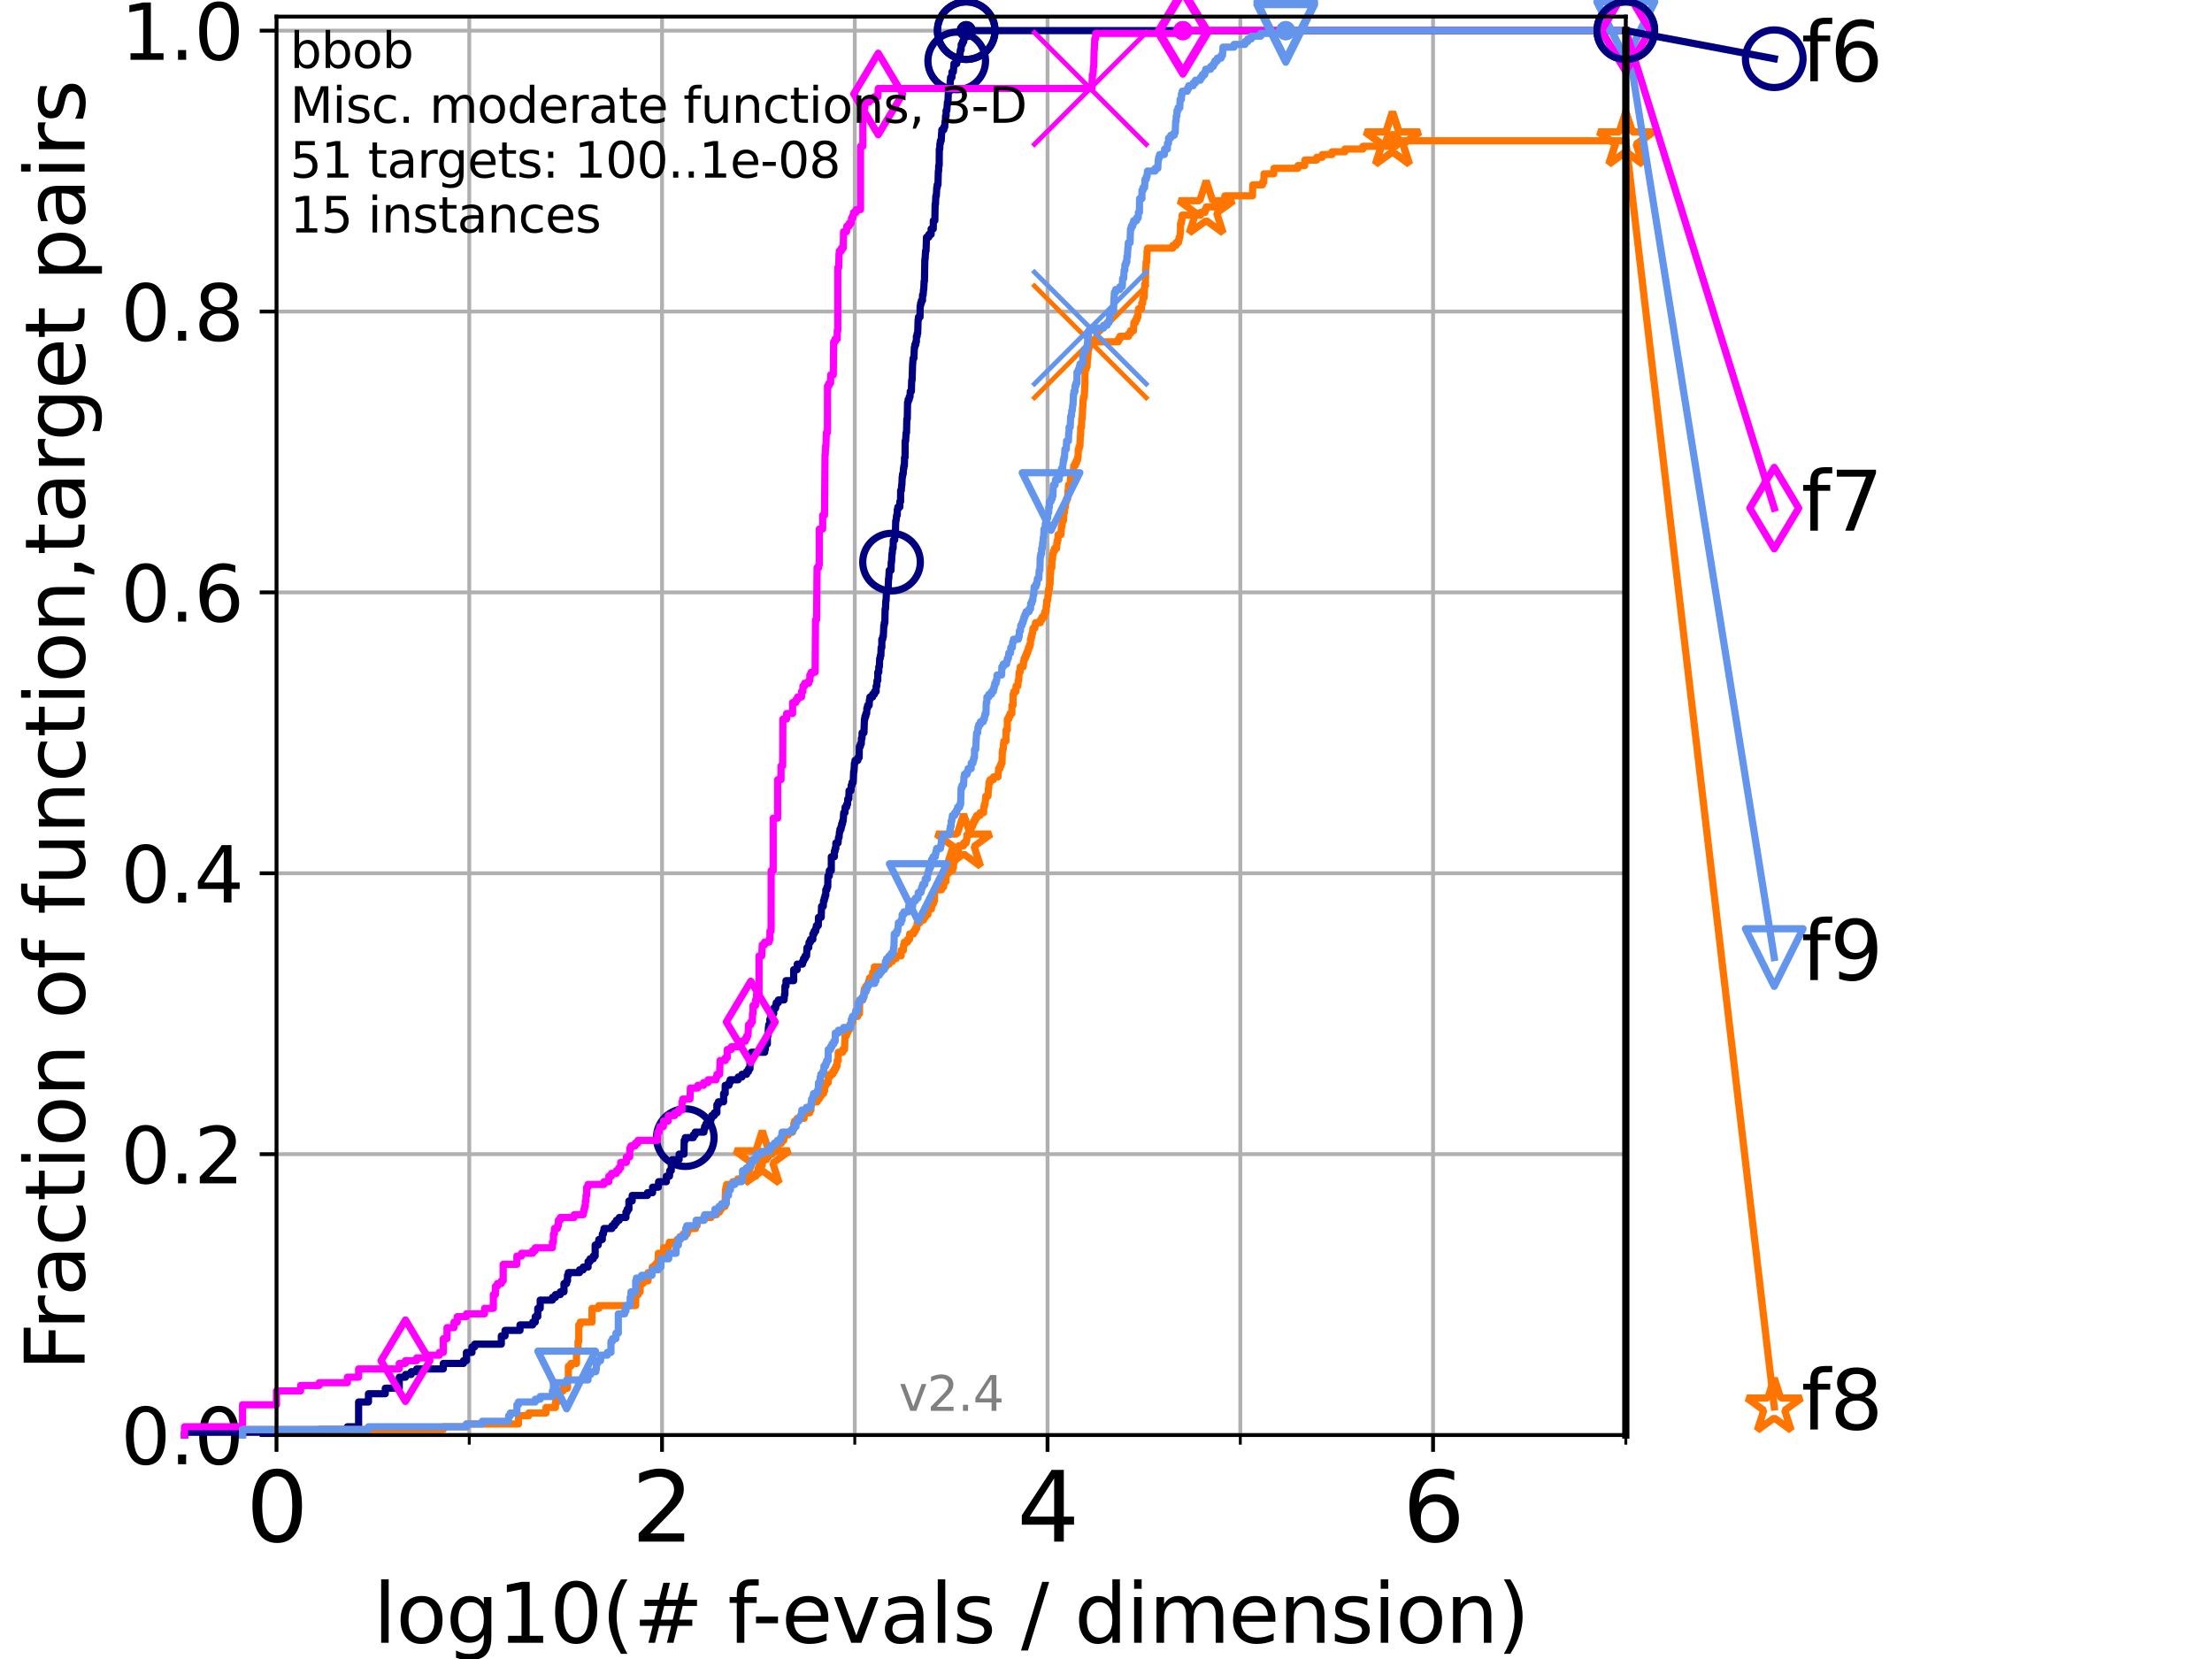 <?xml version="1.0" encoding="utf-8" standalone="no"?>
<!DOCTYPE svg PUBLIC "-//W3C//DTD SVG 1.1//EN"
  "http://www.w3.org/Graphics/SVG/1.1/DTD/svg11.dtd">
<svg height="345.6pt" version="1.1" viewBox="0 0 460.8 345.6" width="460.8pt" xmlns="http://www.w3.org/2000/svg" xmlns:xlink="http://www.w3.org/1999/xlink">
 <defs>
  <style type="text/css">*{stroke-linecap:butt;stroke-linejoin:round;}</style>
 </defs>
 <g id="figure_1">
  <g id="patch_1">
   <path d="M 0 345.6 
L 460.8 345.6 
L 460.8 0 
L 0 0 
z
" style="fill:#ffffff;"/>
  </g>
  <g id="axes_1">
   <g id="patch_2">
    <path d="M 57.6 298.944 
L 338.688 298.944 
L 338.688 3.456 
L 57.6 3.456 
z
" style="fill:#ffffff;"/>
   </g>
   <g id="matplotlib.axis_1">
    <g id="xtick_1">
     <g id="line2d_1">
      <path clip-path="url(#p763e2f8860)" d="M 57.6 298.944 
L 57.6 3.456 
" style="fill:none;stroke:#b0b0b0;stroke-linecap:square;stroke-width:0.8;"/>
     </g>
     <g id="line2d_2">
      <defs>
       <path d="M 0 0 
L 0 3.5 
" id="m1946675f3d" style="stroke:#000000;stroke-width:0.8;"/>
      </defs>
      <g>
       <use style="stroke:#000000;stroke-width:0.8;" x="57.6" xlink:href="#m1946675f3d" y="298.944"/>
      </g>
     </g>
     <g id="text_1">
      <!-- 0 -->
      <g transform="translate(51.237 321.141)scale(0.2 -0.2)">
       <defs>
        <path d="M 2034 4250 
Q 1547 4250 1301 3770 
Q 1056 3291 1056 2328 
Q 1056 1369 1301 889 
Q 1547 409 2034 409 
Q 2525 409 2770 889 
Q 3016 1369 3016 2328 
Q 3016 3291 2770 3770 
Q 2525 4250 2034 4250 
z
M 2034 4750 
Q 2819 4750 3233 4129 
Q 3647 3509 3647 2328 
Q 3647 1150 3233 529 
Q 2819 -91 2034 -91 
Q 1250 -91 836 529 
Q 422 1150 422 2328 
Q 422 3509 836 4129 
Q 1250 4750 2034 4750 
z
" id="DejaVuSans-30" transform="scale(0.016)"/>
       </defs>
       <use xlink:href="#DejaVuSans-30"/>
      </g>
     </g>
    </g>
    <g id="xtick_2">
     <g id="line2d_3">
      <path clip-path="url(#p763e2f8860)" d="M 137.911 298.944 
L 137.911 3.456 
" style="fill:none;stroke:#b0b0b0;stroke-linecap:square;stroke-width:0.8;"/>
     </g>
     <g id="line2d_4">
      <g>
       <use style="stroke:#000000;stroke-width:0.8;" x="137.911" xlink:href="#m1946675f3d" y="298.944"/>
      </g>
     </g>
     <g id="text_2">
      <!-- 2 -->
      <g transform="translate(131.548 321.141)scale(0.2 -0.2)">
       <defs>
        <path d="M 1228 531 
L 3431 531 
L 3431 0 
L 469 0 
L 469 531 
Q 828 903 1448 1529 
Q 2069 2156 2228 2338 
Q 2531 2678 2651 2914 
Q 2772 3150 2772 3378 
Q 2772 3750 2511 3984 
Q 2250 4219 1831 4219 
Q 1534 4219 1204 4116 
Q 875 4013 500 3803 
L 500 4441 
Q 881 4594 1212 4672 
Q 1544 4750 1819 4750 
Q 2544 4750 2975 4387 
Q 3406 4025 3406 3419 
Q 3406 3131 3298 2873 
Q 3191 2616 2906 2266 
Q 2828 2175 2409 1742 
Q 1991 1309 1228 531 
z
" id="DejaVuSans-32" transform="scale(0.016)"/>
       </defs>
       <use xlink:href="#DejaVuSans-32"/>
      </g>
     </g>
    </g>
    <g id="xtick_3">
     <g id="line2d_5">
      <path clip-path="url(#p763e2f8860)" d="M 218.222 298.944 
L 218.222 3.456 
" style="fill:none;stroke:#b0b0b0;stroke-linecap:square;stroke-width:0.8;"/>
     </g>
     <g id="line2d_6">
      <g>
       <use style="stroke:#000000;stroke-width:0.8;" x="218.222" xlink:href="#m1946675f3d" y="298.944"/>
      </g>
     </g>
     <g id="text_3">
      <!-- 4 -->
      <g transform="translate(211.859 321.141)scale(0.2 -0.2)">
       <defs>
        <path d="M 2419 4116 
L 825 1625 
L 2419 1625 
L 2419 4116 
z
M 2253 4666 
L 3047 4666 
L 3047 1625 
L 3713 1625 
L 3713 1100 
L 3047 1100 
L 3047 0 
L 2419 0 
L 2419 1100 
L 313 1100 
L 313 1709 
L 2253 4666 
z
" id="DejaVuSans-34" transform="scale(0.016)"/>
       </defs>
       <use xlink:href="#DejaVuSans-34"/>
      </g>
     </g>
    </g>
    <g id="xtick_4">
     <g id="line2d_7">
      <path clip-path="url(#p763e2f8860)" d="M 298.533 298.944 
L 298.533 3.456 
" style="fill:none;stroke:#b0b0b0;stroke-linecap:square;stroke-width:0.8;"/>
     </g>
     <g id="line2d_8">
      <g>
       <use style="stroke:#000000;stroke-width:0.8;" x="298.533" xlink:href="#m1946675f3d" y="298.944"/>
      </g>
     </g>
     <g id="text_4">
      <!-- 6 -->
      <g transform="translate(292.17 321.141)scale(0.2 -0.2)">
       <defs>
        <path d="M 2113 2584 
Q 1688 2584 1439 2293 
Q 1191 2003 1191 1497 
Q 1191 994 1439 701 
Q 1688 409 2113 409 
Q 2538 409 2786 701 
Q 3034 994 3034 1497 
Q 3034 2003 2786 2293 
Q 2538 2584 2113 2584 
z
M 3366 4563 
L 3366 3988 
Q 3128 4100 2886 4159 
Q 2644 4219 2406 4219 
Q 1781 4219 1451 3797 
Q 1122 3375 1075 2522 
Q 1259 2794 1537 2939 
Q 1816 3084 2150 3084 
Q 2853 3084 3261 2657 
Q 3669 2231 3669 1497 
Q 3669 778 3244 343 
Q 2819 -91 2113 -91 
Q 1303 -91 875 529 
Q 447 1150 447 2328 
Q 447 3434 972 4092 
Q 1497 4750 2381 4750 
Q 2619 4750 2861 4703 
Q 3103 4656 3366 4563 
z
" id="DejaVuSans-36" transform="scale(0.016)"/>
       </defs>
       <use xlink:href="#DejaVuSans-36"/>
      </g>
     </g>
    </g>
    <g id="xtick_5">
     <g id="line2d_9">
      <path clip-path="url(#p763e2f8860)" d="M 97.755 298.944 
L 97.755 3.456 
" style="fill:none;stroke:#b0b0b0;stroke-linecap:square;stroke-width:0.8;"/>
     </g>
     <g id="line2d_10">
      <defs>
       <path d="M 0 0 
L 0 2 
" id="m83782c89c6" style="stroke:#000000;stroke-width:0.6;"/>
      </defs>
      <g>
       <use style="stroke:#000000;stroke-width:0.6;" x="97.755" xlink:href="#m83782c89c6" y="298.944"/>
      </g>
     </g>
    </g>
    <g id="xtick_6">
     <g id="line2d_11">
      <path clip-path="url(#p763e2f8860)" d="M 178.066 298.944 
L 178.066 3.456 
" style="fill:none;stroke:#b0b0b0;stroke-linecap:square;stroke-width:0.8;"/>
     </g>
     <g id="line2d_12">
      <g>
       <use style="stroke:#000000;stroke-width:0.6;" x="178.066" xlink:href="#m83782c89c6" y="298.944"/>
      </g>
     </g>
    </g>
    <g id="xtick_7">
     <g id="line2d_13">
      <path clip-path="url(#p763e2f8860)" d="M 258.377 298.944 
L 258.377 3.456 
" style="fill:none;stroke:#b0b0b0;stroke-linecap:square;stroke-width:0.8;"/>
     </g>
     <g id="line2d_14">
      <g>
       <use style="stroke:#000000;stroke-width:0.6;" x="258.377" xlink:href="#m83782c89c6" y="298.944"/>
      </g>
     </g>
    </g>
    <g id="xtick_8">
     <g id="line2d_15">
      <path clip-path="url(#p763e2f8860)" d="M 338.688 298.944 
L 338.688 3.456 
" style="fill:none;stroke:#b0b0b0;stroke-linecap:square;stroke-width:0.8;"/>
     </g>
     <g id="line2d_16">
      <g>
       <use style="stroke:#000000;stroke-width:0.6;" x="338.688" xlink:href="#m83782c89c6" y="298.944"/>
      </g>
     </g>
    </g>
    <g id="text_5">
     <!-- log10(# f-evals / dimension) -->
     <g transform="translate(77.764 342.218)scale(0.17 -0.17)">
      <defs>
       <path d="M 603 4863 
L 1178 4863 
L 1178 0 
L 603 0 
L 603 4863 
z
" id="DejaVuSans-6c" transform="scale(0.016)"/>
       <path d="M 1959 3097 
Q 1497 3097 1228 2736 
Q 959 2375 959 1747 
Q 959 1119 1226 758 
Q 1494 397 1959 397 
Q 2419 397 2687 759 
Q 2956 1122 2956 1747 
Q 2956 2369 2687 2733 
Q 2419 3097 1959 3097 
z
M 1959 3584 
Q 2709 3584 3137 3096 
Q 3566 2609 3566 1747 
Q 3566 888 3137 398 
Q 2709 -91 1959 -91 
Q 1206 -91 779 398 
Q 353 888 353 1747 
Q 353 2609 779 3096 
Q 1206 3584 1959 3584 
z
" id="DejaVuSans-6f" transform="scale(0.016)"/>
       <path d="M 2906 1791 
Q 2906 2416 2648 2759 
Q 2391 3103 1925 3103 
Q 1463 3103 1205 2759 
Q 947 2416 947 1791 
Q 947 1169 1205 825 
Q 1463 481 1925 481 
Q 2391 481 2648 825 
Q 2906 1169 2906 1791 
z
M 3481 434 
Q 3481 -459 3084 -895 
Q 2688 -1331 1869 -1331 
Q 1566 -1331 1297 -1286 
Q 1028 -1241 775 -1147 
L 775 -588 
Q 1028 -725 1275 -790 
Q 1522 -856 1778 -856 
Q 2344 -856 2625 -561 
Q 2906 -266 2906 331 
L 2906 616 
Q 2728 306 2450 153 
Q 2172 0 1784 0 
Q 1141 0 747 490 
Q 353 981 353 1791 
Q 353 2603 747 3093 
Q 1141 3584 1784 3584 
Q 2172 3584 2450 3431 
Q 2728 3278 2906 2969 
L 2906 3500 
L 3481 3500 
L 3481 434 
z
" id="DejaVuSans-67" transform="scale(0.016)"/>
       <path d="M 794 531 
L 1825 531 
L 1825 4091 
L 703 3866 
L 703 4441 
L 1819 4666 
L 2450 4666 
L 2450 531 
L 3481 531 
L 3481 0 
L 794 0 
L 794 531 
z
" id="DejaVuSans-31" transform="scale(0.016)"/>
       <path d="M 1984 4856 
Q 1566 4138 1362 3434 
Q 1159 2731 1159 2009 
Q 1159 1288 1364 580 
Q 1569 -128 1984 -844 
L 1484 -844 
Q 1016 -109 783 600 
Q 550 1309 550 2009 
Q 550 2706 781 3412 
Q 1013 4119 1484 4856 
L 1984 4856 
z
" id="DejaVuSans-28" transform="scale(0.016)"/>
       <path d="M 3272 2816 
L 2363 2816 
L 2100 1772 
L 3016 1772 
L 3272 2816 
z
M 2803 4594 
L 2478 3297 
L 3391 3297 
L 3719 4594 
L 4219 4594 
L 3897 3297 
L 4872 3297 
L 4872 2816 
L 3775 2816 
L 3519 1772 
L 4513 1772 
L 4513 1294 
L 3397 1294 
L 3072 0 
L 2572 0 
L 2894 1294 
L 1978 1294 
L 1656 0 
L 1153 0 
L 1478 1294 
L 494 1294 
L 494 1772 
L 1594 1772 
L 1856 2816 
L 850 2816 
L 850 3297 
L 1978 3297 
L 2297 4594 
L 2803 4594 
z
" id="DejaVuSans-23" transform="scale(0.016)"/>
       <path id="DejaVuSans-20" transform="scale(0.016)"/>
       <path d="M 2375 4863 
L 2375 4384 
L 1825 4384 
Q 1516 4384 1395 4259 
Q 1275 4134 1275 3809 
L 1275 3500 
L 2222 3500 
L 2222 3053 
L 1275 3053 
L 1275 0 
L 697 0 
L 697 3053 
L 147 3053 
L 147 3500 
L 697 3500 
L 697 3744 
Q 697 4328 969 4595 
Q 1241 4863 1831 4863 
L 2375 4863 
z
" id="DejaVuSans-66" transform="scale(0.016)"/>
       <path d="M 313 2009 
L 1997 2009 
L 1997 1497 
L 313 1497 
L 313 2009 
z
" id="DejaVuSans-2d" transform="scale(0.016)"/>
       <path d="M 3597 1894 
L 3597 1613 
L 953 1613 
Q 991 1019 1311 708 
Q 1631 397 2203 397 
Q 2534 397 2845 478 
Q 3156 559 3463 722 
L 3463 178 
Q 3153 47 2828 -22 
Q 2503 -91 2169 -91 
Q 1331 -91 842 396 
Q 353 884 353 1716 
Q 353 2575 817 3079 
Q 1281 3584 2069 3584 
Q 2775 3584 3186 3129 
Q 3597 2675 3597 1894 
z
M 3022 2063 
Q 3016 2534 2758 2815 
Q 2500 3097 2075 3097 
Q 1594 3097 1305 2825 
Q 1016 2553 972 2059 
L 3022 2063 
z
" id="DejaVuSans-65" transform="scale(0.016)"/>
       <path d="M 191 3500 
L 800 3500 
L 1894 563 
L 2988 3500 
L 3597 3500 
L 2284 0 
L 1503 0 
L 191 3500 
z
" id="DejaVuSans-76" transform="scale(0.016)"/>
       <path d="M 2194 1759 
Q 1497 1759 1228 1600 
Q 959 1441 959 1056 
Q 959 750 1161 570 
Q 1363 391 1709 391 
Q 2188 391 2477 730 
Q 2766 1069 2766 1631 
L 2766 1759 
L 2194 1759 
z
M 3341 1997 
L 3341 0 
L 2766 0 
L 2766 531 
Q 2569 213 2275 61 
Q 1981 -91 1556 -91 
Q 1019 -91 701 211 
Q 384 513 384 1019 
Q 384 1609 779 1909 
Q 1175 2209 1959 2209 
L 2766 2209 
L 2766 2266 
Q 2766 2663 2505 2880 
Q 2244 3097 1772 3097 
Q 1472 3097 1187 3025 
Q 903 2953 641 2809 
L 641 3341 
Q 956 3463 1253 3523 
Q 1550 3584 1831 3584 
Q 2591 3584 2966 3190 
Q 3341 2797 3341 1997 
z
" id="DejaVuSans-61" transform="scale(0.016)"/>
       <path d="M 2834 3397 
L 2834 2853 
Q 2591 2978 2328 3040 
Q 2066 3103 1784 3103 
Q 1356 3103 1142 2972 
Q 928 2841 928 2578 
Q 928 2378 1081 2264 
Q 1234 2150 1697 2047 
L 1894 2003 
Q 2506 1872 2764 1633 
Q 3022 1394 3022 966 
Q 3022 478 2636 193 
Q 2250 -91 1575 -91 
Q 1294 -91 989 -36 
Q 684 19 347 128 
L 347 722 
Q 666 556 975 473 
Q 1284 391 1588 391 
Q 1994 391 2212 530 
Q 2431 669 2431 922 
Q 2431 1156 2273 1281 
Q 2116 1406 1581 1522 
L 1381 1569 
Q 847 1681 609 1914 
Q 372 2147 372 2553 
Q 372 3047 722 3315 
Q 1072 3584 1716 3584 
Q 2034 3584 2315 3537 
Q 2597 3491 2834 3397 
z
" id="DejaVuSans-73" transform="scale(0.016)"/>
       <path d="M 1625 4666 
L 2156 4666 
L 531 -594 
L 0 -594 
L 1625 4666 
z
" id="DejaVuSans-2f" transform="scale(0.016)"/>
       <path d="M 2906 2969 
L 2906 4863 
L 3481 4863 
L 3481 0 
L 2906 0 
L 2906 525 
Q 2725 213 2448 61 
Q 2172 -91 1784 -91 
Q 1150 -91 751 415 
Q 353 922 353 1747 
Q 353 2572 751 3078 
Q 1150 3584 1784 3584 
Q 2172 3584 2448 3432 
Q 2725 3281 2906 2969 
z
M 947 1747 
Q 947 1113 1208 752 
Q 1469 391 1925 391 
Q 2381 391 2643 752 
Q 2906 1113 2906 1747 
Q 2906 2381 2643 2742 
Q 2381 3103 1925 3103 
Q 1469 3103 1208 2742 
Q 947 2381 947 1747 
z
" id="DejaVuSans-64" transform="scale(0.016)"/>
       <path d="M 603 3500 
L 1178 3500 
L 1178 0 
L 603 0 
L 603 3500 
z
M 603 4863 
L 1178 4863 
L 1178 4134 
L 603 4134 
L 603 4863 
z
" id="DejaVuSans-69" transform="scale(0.016)"/>
       <path d="M 3328 2828 
Q 3544 3216 3844 3400 
Q 4144 3584 4550 3584 
Q 5097 3584 5394 3201 
Q 5691 2819 5691 2113 
L 5691 0 
L 5113 0 
L 5113 2094 
Q 5113 2597 4934 2840 
Q 4756 3084 4391 3084 
Q 3944 3084 3684 2787 
Q 3425 2491 3425 1978 
L 3425 0 
L 2847 0 
L 2847 2094 
Q 2847 2600 2669 2842 
Q 2491 3084 2119 3084 
Q 1678 3084 1418 2786 
Q 1159 2488 1159 1978 
L 1159 0 
L 581 0 
L 581 3500 
L 1159 3500 
L 1159 2956 
Q 1356 3278 1631 3431 
Q 1906 3584 2284 3584 
Q 2666 3584 2933 3390 
Q 3200 3197 3328 2828 
z
" id="DejaVuSans-6d" transform="scale(0.016)"/>
       <path d="M 3513 2113 
L 3513 0 
L 2938 0 
L 2938 2094 
Q 2938 2591 2744 2837 
Q 2550 3084 2163 3084 
Q 1697 3084 1428 2787 
Q 1159 2491 1159 1978 
L 1159 0 
L 581 0 
L 581 3500 
L 1159 3500 
L 1159 2956 
Q 1366 3272 1645 3428 
Q 1925 3584 2291 3584 
Q 2894 3584 3203 3211 
Q 3513 2838 3513 2113 
z
" id="DejaVuSans-6e" transform="scale(0.016)"/>
       <path d="M 513 4856 
L 1013 4856 
Q 1481 4119 1714 3412 
Q 1947 2706 1947 2009 
Q 1947 1309 1714 600 
Q 1481 -109 1013 -844 
L 513 -844 
Q 928 -128 1133 580 
Q 1338 1288 1338 2009 
Q 1338 2731 1133 3434 
Q 928 4138 513 4856 
z
" id="DejaVuSans-29" transform="scale(0.016)"/>
      </defs>
      <use xlink:href="#DejaVuSans-6c"/>
      <use x="27.783" xlink:href="#DejaVuSans-6f"/>
      <use x="88.965" xlink:href="#DejaVuSans-67"/>
      <use x="152.441" xlink:href="#DejaVuSans-31"/>
      <use x="216.064" xlink:href="#DejaVuSans-30"/>
      <use x="279.688" xlink:href="#DejaVuSans-28"/>
      <use x="318.701" xlink:href="#DejaVuSans-23"/>
      <use x="402.49" xlink:href="#DejaVuSans-20"/>
      <use x="434.277" xlink:href="#DejaVuSans-66"/>
      <use x="463.982" xlink:href="#DejaVuSans-2d"/>
      <use x="500.066" xlink:href="#DejaVuSans-65"/>
      <use x="561.59" xlink:href="#DejaVuSans-76"/>
      <use x="620.77" xlink:href="#DejaVuSans-61"/>
      <use x="682.049" xlink:href="#DejaVuSans-6c"/>
      <use x="709.832" xlink:href="#DejaVuSans-73"/>
      <use x="761.932" xlink:href="#DejaVuSans-20"/>
      <use x="793.719" xlink:href="#DejaVuSans-2f"/>
      <use x="827.41" xlink:href="#DejaVuSans-20"/>
      <use x="859.197" xlink:href="#DejaVuSans-64"/>
      <use x="922.674" xlink:href="#DejaVuSans-69"/>
      <use x="950.457" xlink:href="#DejaVuSans-6d"/>
      <use x="1047.869" xlink:href="#DejaVuSans-65"/>
      <use x="1109.393" xlink:href="#DejaVuSans-6e"/>
      <use x="1172.771" xlink:href="#DejaVuSans-73"/>
      <use x="1224.871" xlink:href="#DejaVuSans-69"/>
      <use x="1252.654" xlink:href="#DejaVuSans-6f"/>
      <use x="1313.836" xlink:href="#DejaVuSans-6e"/>
      <use x="1377.215" xlink:href="#DejaVuSans-29"/>
     </g>
    </g>
   </g>
   <g id="matplotlib.axis_2">
    <g id="ytick_1">
     <g id="line2d_17">
      <path clip-path="url(#p763e2f8860)" d="M 57.6 298.944 
L 338.688 298.944 
" style="fill:none;stroke:#b0b0b0;stroke-linecap:square;stroke-width:0.8;"/>
     </g>
     <g id="line2d_18">
      <defs>
       <path d="M 0 0 
L -3.5 0 
" id="m1e153aa863" style="stroke:#000000;stroke-width:0.8;"/>
      </defs>
      <g>
       <use style="stroke:#000000;stroke-width:0.8;" x="57.6" xlink:href="#m1e153aa863" y="298.944"/>
      </g>
     </g>
     <g id="text_6">
      <!-- 0.0 -->
      <g transform="translate(25.155 305.023)scale(0.16 -0.16)">
       <defs>
        <path d="M 684 794 
L 1344 794 
L 1344 0 
L 684 0 
L 684 794 
z
" id="DejaVuSans-2e" transform="scale(0.016)"/>
       </defs>
       <use xlink:href="#DejaVuSans-30"/>
       <use x="63.623" xlink:href="#DejaVuSans-2e"/>
       <use x="95.41" xlink:href="#DejaVuSans-30"/>
      </g>
     </g>
    </g>
    <g id="ytick_2">
     <g id="line2d_19">
      <path clip-path="url(#p763e2f8860)" d="M 57.6 240.432 
L 338.688 240.432 
" style="fill:none;stroke:#b0b0b0;stroke-linecap:square;stroke-width:0.8;"/>
     </g>
     <g id="line2d_20">
      <g>
       <use style="stroke:#000000;stroke-width:0.8;" x="57.6" xlink:href="#m1e153aa863" y="240.432"/>
      </g>
     </g>
     <g id="text_7">
      <!-- 0.2 -->
      <g transform="translate(25.155 246.51)scale(0.16 -0.16)">
       <use xlink:href="#DejaVuSans-30"/>
       <use x="63.623" xlink:href="#DejaVuSans-2e"/>
       <use x="95.41" xlink:href="#DejaVuSans-32"/>
      </g>
     </g>
    </g>
    <g id="ytick_3">
     <g id="line2d_21">
      <path clip-path="url(#p763e2f8860)" d="M 57.6 181.919 
L 338.688 181.919 
" style="fill:none;stroke:#b0b0b0;stroke-linecap:square;stroke-width:0.8;"/>
     </g>
     <g id="line2d_22">
      <g>
       <use style="stroke:#000000;stroke-width:0.8;" x="57.6" xlink:href="#m1e153aa863" y="181.919"/>
      </g>
     </g>
     <g id="text_8">
      <!-- 0.4 -->
      <g transform="translate(25.155 187.998)scale(0.16 -0.16)">
       <use xlink:href="#DejaVuSans-30"/>
       <use x="63.623" xlink:href="#DejaVuSans-2e"/>
       <use x="95.41" xlink:href="#DejaVuSans-34"/>
      </g>
     </g>
    </g>
    <g id="ytick_4">
     <g id="line2d_23">
      <path clip-path="url(#p763e2f8860)" d="M 57.6 123.407 
L 338.688 123.407 
" style="fill:none;stroke:#b0b0b0;stroke-linecap:square;stroke-width:0.8;"/>
     </g>
     <g id="line2d_24">
      <g>
       <use style="stroke:#000000;stroke-width:0.8;" x="57.6" xlink:href="#m1e153aa863" y="123.407"/>
      </g>
     </g>
     <g id="text_9">
      <!-- 0.6 -->
      <g transform="translate(25.155 129.485)scale(0.16 -0.16)">
       <use xlink:href="#DejaVuSans-30"/>
       <use x="63.623" xlink:href="#DejaVuSans-2e"/>
       <use x="95.41" xlink:href="#DejaVuSans-36"/>
      </g>
     </g>
    </g>
    <g id="ytick_5">
     <g id="line2d_25">
      <path clip-path="url(#p763e2f8860)" d="M 57.6 64.894 
L 338.688 64.894 
" style="fill:none;stroke:#b0b0b0;stroke-linecap:square;stroke-width:0.8;"/>
     </g>
     <g id="line2d_26">
      <g>
       <use style="stroke:#000000;stroke-width:0.8;" x="57.6" xlink:href="#m1e153aa863" y="64.894"/>
      </g>
     </g>
     <g id="text_10">
      <!-- 0.8 -->
      <g transform="translate(25.155 70.973)scale(0.16 -0.16)">
       <defs>
        <path d="M 2034 2216 
Q 1584 2216 1326 1975 
Q 1069 1734 1069 1313 
Q 1069 891 1326 650 
Q 1584 409 2034 409 
Q 2484 409 2743 651 
Q 3003 894 3003 1313 
Q 3003 1734 2745 1975 
Q 2488 2216 2034 2216 
z
M 1403 2484 
Q 997 2584 770 2862 
Q 544 3141 544 3541 
Q 544 4100 942 4425 
Q 1341 4750 2034 4750 
Q 2731 4750 3128 4425 
Q 3525 4100 3525 3541 
Q 3525 3141 3298 2862 
Q 3072 2584 2669 2484 
Q 3125 2378 3379 2068 
Q 3634 1759 3634 1313 
Q 3634 634 3220 271 
Q 2806 -91 2034 -91 
Q 1263 -91 848 271 
Q 434 634 434 1313 
Q 434 1759 690 2068 
Q 947 2378 1403 2484 
z
M 1172 3481 
Q 1172 3119 1398 2916 
Q 1625 2713 2034 2713 
Q 2441 2713 2670 2916 
Q 2900 3119 2900 3481 
Q 2900 3844 2670 4047 
Q 2441 4250 2034 4250 
Q 1625 4250 1398 4047 
Q 1172 3844 1172 3481 
z
" id="DejaVuSans-38" transform="scale(0.016)"/>
       </defs>
       <use xlink:href="#DejaVuSans-30"/>
       <use x="63.623" xlink:href="#DejaVuSans-2e"/>
       <use x="95.41" xlink:href="#DejaVuSans-38"/>
      </g>
     </g>
    </g>
    <g id="ytick_6">
     <g id="line2d_27">
      <path clip-path="url(#p763e2f8860)" d="M 57.6 6.382 
L 338.688 6.382 
" style="fill:none;stroke:#b0b0b0;stroke-linecap:square;stroke-width:0.8;"/>
     </g>
     <g id="line2d_28">
      <g>
       <use style="stroke:#000000;stroke-width:0.8;" x="57.6" xlink:href="#m1e153aa863" y="6.382"/>
      </g>
     </g>
     <g id="text_11">
      <!-- 1.0 -->
      <g transform="translate(25.155 12.46)scale(0.16 -0.16)">
       <use xlink:href="#DejaVuSans-31"/>
       <use x="63.623" xlink:href="#DejaVuSans-2e"/>
       <use x="95.41" xlink:href="#DejaVuSans-30"/>
      </g>
     </g>
    </g>
    <g id="text_12">
     <!-- Fraction of function,target pairs -->
     <g transform="translate(17.62 285.585)rotate(-90)scale(0.17 -0.17)">
      <defs>
       <path d="M 628 4666 
L 3309 4666 
L 3309 4134 
L 1259 4134 
L 1259 2759 
L 3109 2759 
L 3109 2228 
L 1259 2228 
L 1259 0 
L 628 0 
L 628 4666 
z
" id="DejaVuSans-46" transform="scale(0.016)"/>
       <path d="M 2631 2963 
Q 2534 3019 2420 3045 
Q 2306 3072 2169 3072 
Q 1681 3072 1420 2755 
Q 1159 2438 1159 1844 
L 1159 0 
L 581 0 
L 581 3500 
L 1159 3500 
L 1159 2956 
Q 1341 3275 1631 3429 
Q 1922 3584 2338 3584 
Q 2397 3584 2469 3576 
Q 2541 3569 2628 3553 
L 2631 2963 
z
" id="DejaVuSans-72" transform="scale(0.016)"/>
       <path d="M 3122 3366 
L 3122 2828 
Q 2878 2963 2633 3030 
Q 2388 3097 2138 3097 
Q 1578 3097 1268 2742 
Q 959 2388 959 1747 
Q 959 1106 1268 751 
Q 1578 397 2138 397 
Q 2388 397 2633 464 
Q 2878 531 3122 666 
L 3122 134 
Q 2881 22 2623 -34 
Q 2366 -91 2075 -91 
Q 1284 -91 818 406 
Q 353 903 353 1747 
Q 353 2603 823 3093 
Q 1294 3584 2113 3584 
Q 2378 3584 2631 3529 
Q 2884 3475 3122 3366 
z
" id="DejaVuSans-63" transform="scale(0.016)"/>
       <path d="M 1172 4494 
L 1172 3500 
L 2356 3500 
L 2356 3053 
L 1172 3053 
L 1172 1153 
Q 1172 725 1289 603 
Q 1406 481 1766 481 
L 2356 481 
L 2356 0 
L 1766 0 
Q 1100 0 847 248 
Q 594 497 594 1153 
L 594 3053 
L 172 3053 
L 172 3500 
L 594 3500 
L 594 4494 
L 1172 4494 
z
" id="DejaVuSans-74" transform="scale(0.016)"/>
       <path d="M 544 1381 
L 544 3500 
L 1119 3500 
L 1119 1403 
Q 1119 906 1312 657 
Q 1506 409 1894 409 
Q 2359 409 2629 706 
Q 2900 1003 2900 1516 
L 2900 3500 
L 3475 3500 
L 3475 0 
L 2900 0 
L 2900 538 
Q 2691 219 2414 64 
Q 2138 -91 1772 -91 
Q 1169 -91 856 284 
Q 544 659 544 1381 
z
M 1991 3584 
L 1991 3584 
z
" id="DejaVuSans-75" transform="scale(0.016)"/>
       <path d="M 750 794 
L 1409 794 
L 1409 256 
L 897 -744 
L 494 -744 
L 750 256 
L 750 794 
z
" id="DejaVuSans-2c" transform="scale(0.016)"/>
       <path d="M 1159 525 
L 1159 -1331 
L 581 -1331 
L 581 3500 
L 1159 3500 
L 1159 2969 
Q 1341 3281 1617 3432 
Q 1894 3584 2278 3584 
Q 2916 3584 3314 3078 
Q 3713 2572 3713 1747 
Q 3713 922 3314 415 
Q 2916 -91 2278 -91 
Q 1894 -91 1617 61 
Q 1341 213 1159 525 
z
M 3116 1747 
Q 3116 2381 2855 2742 
Q 2594 3103 2138 3103 
Q 1681 3103 1420 2742 
Q 1159 2381 1159 1747 
Q 1159 1113 1420 752 
Q 1681 391 2138 391 
Q 2594 391 2855 752 
Q 3116 1113 3116 1747 
z
" id="DejaVuSans-70" transform="scale(0.016)"/>
      </defs>
      <use xlink:href="#DejaVuSans-46"/>
      <use x="50.27" xlink:href="#DejaVuSans-72"/>
      <use x="91.383" xlink:href="#DejaVuSans-61"/>
      <use x="152.662" xlink:href="#DejaVuSans-63"/>
      <use x="207.643" xlink:href="#DejaVuSans-74"/>
      <use x="246.852" xlink:href="#DejaVuSans-69"/>
      <use x="274.635" xlink:href="#DejaVuSans-6f"/>
      <use x="335.816" xlink:href="#DejaVuSans-6e"/>
      <use x="399.195" xlink:href="#DejaVuSans-20"/>
      <use x="430.982" xlink:href="#DejaVuSans-6f"/>
      <use x="492.164" xlink:href="#DejaVuSans-66"/>
      <use x="527.369" xlink:href="#DejaVuSans-20"/>
      <use x="559.156" xlink:href="#DejaVuSans-66"/>
      <use x="594.361" xlink:href="#DejaVuSans-75"/>
      <use x="657.74" xlink:href="#DejaVuSans-6e"/>
      <use x="721.119" xlink:href="#DejaVuSans-63"/>
      <use x="776.1" xlink:href="#DejaVuSans-74"/>
      <use x="815.309" xlink:href="#DejaVuSans-69"/>
      <use x="843.092" xlink:href="#DejaVuSans-6f"/>
      <use x="904.273" xlink:href="#DejaVuSans-6e"/>
      <use x="967.652" xlink:href="#DejaVuSans-2c"/>
      <use x="999.439" xlink:href="#DejaVuSans-74"/>
      <use x="1038.648" xlink:href="#DejaVuSans-61"/>
      <use x="1099.928" xlink:href="#DejaVuSans-72"/>
      <use x="1139.291" xlink:href="#DejaVuSans-67"/>
      <use x="1202.768" xlink:href="#DejaVuSans-65"/>
      <use x="1264.291" xlink:href="#DejaVuSans-74"/>
      <use x="1303.5" xlink:href="#DejaVuSans-20"/>
      <use x="1335.287" xlink:href="#DejaVuSans-70"/>
      <use x="1398.764" xlink:href="#DejaVuSans-61"/>
      <use x="1460.043" xlink:href="#DejaVuSans-69"/>
      <use x="1487.826" xlink:href="#DejaVuSans-72"/>
      <use x="1528.939" xlink:href="#DejaVuSans-73"/>
     </g>
    </g>
   </g>
   <g id="line2d_29">
    <defs>
     <path d="M 0 1.5 
C 0.398 1.5 0.779 1.342 1.061 1.061 
C 1.342 0.779 1.5 0.398 1.5 0 
C 1.5 -0.398 1.342 -0.779 1.061 -1.061 
C 0.779 -1.342 0.398 -1.5 0 -1.5 
C -0.398 -1.5 -0.779 -1.342 -1.061 -1.061 
C -1.342 -0.779 -1.5 -0.398 -1.5 0 
C -1.5 0.398 -1.342 0.779 -1.061 1.061 
C -0.779 1.342 -0.398 1.5 0 1.5 
z
" id="m447cde5dbb" style="stroke:#000080;"/>
    </defs>
    <g>
     <use style="fill:#000080;stroke:#000080;" x="201.282" xlink:href="#m447cde5dbb" y="6.382"/>
     <use style="fill:#000080;stroke:#000080;" x="201.282" xlink:href="#m447cde5dbb" y="6.382"/>
    </g>
   </g>
   <g id="line2d_30">
    <path d="M 38.441 298.944 
L 38.441 298.37 
L 66.508 298.37 
L 66.508 297.797 
L 72.376 297.797 
L 72.376 297.223 
L 74.705 297.223 
L 74.705 292.06 
L 76.759 292.06 
L 76.759 290.339 
L 80.259 290.339 
L 80.259 289.192 
L 83.172 289.192 
L 83.172 286.897 
L 84.464 286.897 
L 84.464 286.324 
L 85.667 286.324 
L 85.667 285.75 
L 86.793 285.75 
L 86.793 285.176 
L 92.347 285.176 
L 92.347 284.029 
L 96.552 284.029 
L 96.552 283.455 
L 97.164 283.455 
L 97.164 281.734 
L 98.327 281.734 
L 98.327 280.587 
L 98.881 280.587 
L 98.881 280.013 
L 104.435 280.013 
L 104.435 278.293 
L 105.21 278.293 
L 105.21 277.145 
L 108.326 277.145 
L 108.326 275.998 
L 110.969 275.998 
L 110.969 275.424 
L 111.506 275.424 
L 111.506 274.277 
L 112.026 274.277 
L 112.026 272.556 
L 112.532 272.556 
L 112.532 270.835 
L 115.077 270.835 
L 115.077 270.261 
L 115.711 270.261 
L 115.711 269.688 
L 116.72 269.688 
L 116.72 269.114 
L 117.486 269.114 
L 117.486 267.393 
L 118.04 267.393 
L 118.04 266.82 
L 118.221 266.82 
L 118.221 265.672 
L 118.4 265.672 
L 118.4 265.099 
L 120.728 265.099 
L 120.728 264.525 
L 121.49 264.525 
L 121.49 263.951 
L 122.503 263.951 
L 122.503 262.804 
L 122.92 262.804 
L 122.92 262.23 
L 123.594 262.23 
L 123.594 261.657 
L 123.985 261.657 
L 123.985 259.362 
L 124.62 259.362 
L 124.62 258.788 
L 124.744 258.788 
L 124.744 258.215 
L 125.471 258.215 
L 125.471 257.067 
L 125.706 257.067 
L 125.706 256.494 
L 125.823 256.494 
L 125.823 255.92 
L 127.485 255.92 
L 127.485 255.346 
L 128.006 255.346 
L 128.006 254.773 
L 128.411 254.773 
L 128.411 254.199 
L 129.002 254.199 
L 129.002 253.626 
L 130.398 253.626 
L 130.398 252.478 
L 130.665 252.478 
L 130.665 251.905 
L 131.013 251.905 
L 131.013 250.184 
L 131.691 250.184 
L 131.691 249.036 
L 134.87 249.036 
L 134.87 248.463 
L 135.944 248.463 
L 135.944 247.315 
L 137.138 247.315 
L 137.199 246.168 
L 138.817 246.168 
L 138.817 245.021 
L 139.467 245.021 
L 139.52 243.873 
L 139.835 243.873 
L 139.835 242.152 
L 139.991 242.152 
L 139.991 241.579 
L 141.474 241.579 
L 141.474 240.432 
L 142.486 240.432 
L 142.531 237.563 
L 142.753 237.563 
L 142.753 236.99 
L 144.431 236.99 
L 144.431 236.416 
L 144.826 236.416 
L 144.826 235.842 
L 146.644 235.842 
L 146.644 235.269 
L 146.784 235.269 
L 146.784 234.695 
L 147.062 234.695 
L 147.062 234.121 
L 148.032 234.121 
L 148.032 232.974 
L 148.258 232.974 
L 148.258 232.4 
L 148.796 232.4 
L 148.796 231.827 
L 149.347 231.827 
L 149.347 230.106 
L 149.647 230.106 
L 149.647 229.532 
L 150.739 229.532 
L 150.739 227.811 
L 151.07 227.811 
L 151.07 226.09 
L 151.871 226.09 
L 151.871 225.517 
L 152.104 225.517 
L 152.104 224.943 
L 153.774 224.943 
L 153.774 224.369 
L 154.552 224.369 
L 154.552 223.796 
L 155.531 223.796 
L 155.531 223.222 
L 155.929 223.222 
L 155.929 222.648 
L 156.236 222.648 
L 156.236 221.501 
L 156.358 221.501 
L 156.398 219.78 
L 156.539 219.78 
L 156.539 219.206 
L 159.304 219.206 
L 159.304 218.633 
L 159.423 218.633 
L 159.507 217.485 
L 159.858 217.485 
L 159.858 215.765 
L 159.989 215.765 
L 160.071 214.044 
L 160.136 214.044 
L 160.136 213.47 
L 160.378 213.47 
L 160.378 212.323 
L 160.569 212.323 
L 160.569 211.175 
L 161.177 211.175 
L 161.177 210.028 
L 161.571 210.028 
L 161.571 209.454 
L 161.705 209.454 
L 161.705 208.881 
L 162.145 208.881 
L 162.145 208.307 
L 163.335 208.307 
L 163.429 207.16 
L 163.51 207.16 
L 163.523 205.439 
L 163.736 205.439 
L 163.736 204.291 
L 165.339 204.291 
L 165.339 201.997 
L 166.071 201.997 
L 166.071 200.85 
L 167.18 200.85 
L 167.18 200.276 
L 167.385 200.276 
L 167.385 199.702 
L 167.714 199.702 
L 167.714 199.129 
L 168.027 199.129 
L 168.11 197.408 
L 168.466 197.408 
L 168.547 196.26 
L 168.835 196.26 
L 168.835 195.687 
L 169.331 195.687 
L 169.331 194.539 
L 169.607 194.539 
L 169.607 193.966 
L 169.935 193.966 
L 169.935 193.392 
L 170.064 193.392 
L 170.064 192.818 
L 170.464 192.818 
L 170.509 191.097 
L 171.074 191.097 
L 171.143 188.803 
L 171.502 188.803 
L 171.553 187.656 
L 171.704 187.656 
L 171.704 187.082 
L 171.871 187.082 
L 171.871 186.508 
L 172.028 186.508 
L 172.028 185.361 
L 172.256 185.361 
L 172.256 184.787 
L 172.434 184.787 
L 172.474 182.493 
L 172.76 182.493 
L 172.76 181.345 
L 173.173 181.345 
L 173.181 178.477 
L 173.815 178.477 
L 173.815 177.33 
L 173.97 177.33 
L 173.97 176.756 
L 174.124 176.756 
L 174.124 175.609 
L 174.577 175.609 
L 174.676 174.462 
L 174.789 174.462 
L 174.873 173.314 
L 174.97 173.314 
L 174.97 172.741 
L 175.212 172.741 
L 175.212 172.167 
L 175.341 172.167 
L 175.341 171.593 
L 175.524 171.593 
L 175.524 171.02 
L 175.651 171.02 
L 175.758 169.299 
L 176.021 169.299 
L 176.054 168.151 
L 176.37 168.151 
L 176.37 167.578 
L 176.555 167.578 
L 176.606 166.43 
L 176.819 166.43 
L 176.876 164.709 
L 177.275 164.709 
L 177.336 163.562 
L 177.493 163.562 
L 177.493 162.989 
L 177.732 162.989 
L 177.832 160.694 
L 177.903 160.694 
L 177.996 158.973 
L 178.119 158.973 
L 178.119 158.399 
L 178.705 158.399 
L 178.705 157.826 
L 178.972 157.826 
L 179.011 155.531 
L 179.224 155.531 
L 179.224 154.957 
L 179.425 154.957 
L 179.446 153.81 
L 179.574 153.81 
L 179.585 152.663 
L 179.975 152.663 
L 180.079 149.795 
L 180.182 149.795 
L 180.182 149.221 
L 180.372 149.221 
L 180.372 148.647 
L 180.539 148.647 
L 180.589 147.5 
L 180.745 147.5 
L 180.745 146.926 
L 181.066 146.926 
L 181.11 145.779 
L 181.212 145.779 
L 181.212 145.205 
L 181.771 145.205 
L 181.771 144.632 
L 182.166 144.632 
L 182.166 144.058 
L 182.516 144.058 
L 182.516 142.911 
L 182.651 142.911 
L 182.7 141.763 
L 182.859 141.763 
L 182.859 140.042 
L 183.07 140.042 
L 183.07 138.895 
L 183.188 138.895 
L 183.257 137.174 
L 183.373 137.174 
L 183.373 136.601 
L 183.501 136.601 
L 183.556 134.88 
L 183.7 134.88 
L 183.7 133.159 
L 183.893 133.159 
L 183.893 132.585 
L 184.017 132.585 
L 184.112 130.29 
L 184.21 130.29 
L 184.21 129.717 
L 184.336 129.717 
L 184.385 126.848 
L 184.466 126.848 
L 184.534 125.128 
L 184.586 125.128 
L 184.694 122.833 
L 185.009 122.833 
L 185.099 120.538 
L 185.149 120.538 
L 185.238 118.817 
L 185.611 118.817 
L 185.66 117.096 
L 185.724 117.096 
L 185.806 115.375 
L 185.866 115.375 
L 185.94 114.228 
L 186.054 114.228 
L 186.088 112.507 
L 186.379 112.507 
L 186.44 111.36 
L 186.522 111.36 
L 186.594 108.492 
L 186.669 108.492 
L 186.778 107.344 
L 186.915 107.344 
L 186.915 106.197 
L 187.034 106.197 
L 187.034 105.623 
L 187.453 105.623 
L 187.456 104.476 
L 187.608 104.476 
L 187.615 102.181 
L 187.759 102.181 
L 187.832 101.034 
L 187.879 101.034 
L 187.948 99.313 
L 188.024 99.313 
L 188.024 98.74 
L 188.148 98.74 
L 188.213 97.592 
L 188.285 97.592 
L 188.285 97.019 
L 188.401 97.019 
L 188.433 95.298 
L 188.538 95.298 
L 188.557 91.856 
L 188.662 91.856 
L 188.757 90.135 
L 188.848 90.135 
L 188.911 87.267 
L 189.004 87.267 
L 189.063 83.825 
L 189.174 83.825 
L 189.174 83.251 
L 189.4 83.251 
L 189.4 82.677 
L 189.572 82.677 
L 189.623 81.53 
L 189.855 81.53 
L 189.92 79.235 
L 190.002 79.235 
L 190.114 75.793 
L 190.131 75.793 
L 190.207 74.646 
L 190.38 74.646 
L 190.477 72.352 
L 190.579 72.352 
L 190.579 71.778 
L 190.782 71.778 
L 190.782 71.204 
L 190.902 71.204 
L 190.902 70.057 
L 191.055 70.057 
L 191.055 69.483 
L 191.17 69.483 
L 191.261 66.615 
L 191.337 66.615 
L 191.337 66.041 
L 191.66 66.041 
L 191.681 63.747 
L 191.771 63.747 
L 191.771 63.173 
L 191.938 63.173 
L 191.938 62.599 
L 192.175 62.599 
L 192.177 61.452 
L 192.306 61.452 
L 192.391 60.305 
L 192.437 60.305 
L 192.511 58.584 
L 192.579 58.584 
L 192.662 53.995 
L 192.713 53.995 
L 192.81 52.274 
L 192.91 52.274 
L 193.009 49.406 
L 193.491 49.406 
L 193.491 48.832 
L 193.971 48.832 
L 193.971 47.685 
L 194.412 47.685 
L 194.432 45.964 
L 194.743 45.964 
L 194.806 42.522 
L 194.879 42.522 
L 194.952 40.801 
L 195.055 40.801 
L 195.141 39.08 
L 195.232 39.08 
L 195.232 38.506 
L 195.396 38.506 
L 195.474 35.638 
L 195.532 35.638 
L 195.553 34.491 
L 195.646 34.491 
L 195.678 31.049 
L 195.771 31.049 
L 195.803 29.901 
L 195.895 29.901 
L 195.895 29.328 
L 196.066 29.328 
L 196.163 27.607 
L 196.2 27.607 
L 196.2 27.033 
L 196.616 27.033 
L 196.616 26.459 
L 196.806 26.459 
L 196.863 25.312 
L 196.942 25.312 
L 196.968 24.165 
L 197.093 24.165 
L 197.093 23.018 
L 197.249 23.018 
L 197.316 21.87 
L 197.36 21.87 
L 197.36 21.297 
L 197.479 21.297 
L 197.565 19.002 
L 197.866 19.002 
L 197.961 16.707 
L 198.015 16.707 
L 198.015 16.134 
L 198.305 16.134 
L 198.314 14.986 
L 198.598 14.986 
L 198.684 13.839 
L 198.723 13.839 
L 198.723 13.265 
L 199.305 13.265 
L 199.305 12.692 
L 199.51 12.692 
L 199.51 12.118 
L 199.78 12.118 
L 199.78 11.544 
L 199.98 11.544 
L 200.056 10.397 
L 200.221 10.397 
L 200.238 9.25 
L 200.489 9.25 
L 200.489 8.676 
L 200.764 8.676 
L 200.764 8.103 
L 200.883 8.103 
L 200.883 7.529 
L 201.058 7.529 
L 201.058 6.955 
L 201.282 6.955 
L 201.282 6.382 
L 338.688 6.382 
L 338.688 6.382 
" style="fill:none;stroke:#000080;stroke-linecap:square;stroke-width:1.5;"/>
   </g>
   <g id="line2d_31">
    <defs>
     <path d="M 0 6 
C 1.591 6 3.117 5.368 4.243 4.243 
C 5.368 3.117 6 1.591 6 0 
C 6 -1.591 5.368 -3.117 4.243 -4.243 
C 3.117 -5.368 1.591 -6 0 -6 
C -1.591 -6 -3.117 -5.368 -4.243 -4.243 
C -5.368 -3.117 -6 -1.591 -6 0 
C -6 1.591 -5.368 3.117 -4.243 4.243 
C -3.117 5.368 -1.591 6 0 6 
z
" id="mc751566523" style="stroke:#000080;stroke-width:1.5;"/>
    </defs>
    <g>
     <use style="fill-opacity:0;stroke:#000080;stroke-width:1.5;" x="142.753" xlink:href="#mc751566523" y="236.99"/>
     <use style="fill-opacity:0;stroke:#000080;stroke-width:1.5;" x="185.724" xlink:href="#mc751566523" y="117.096"/>
     <use style="fill-opacity:0;stroke:#000080;stroke-width:1.5;" x="199.305" xlink:href="#mc751566523" y="12.692"/>
     <use style="fill-opacity:0;stroke:#000080;stroke-width:1.5;" x="201.282" xlink:href="#mc751566523" y="6.382"/>
     <use style="fill-opacity:0;stroke:#000080;stroke-width:1.5;" x="201.282" xlink:href="#mc751566523" y="6.382"/>
     <use style="fill-opacity:0;stroke:#000080;stroke-width:1.5;" x="338.688" xlink:href="#mc751566523" y="6.382"/>
    </g>
   </g>
   <g id="line2d_32">
    <path style="fill:none;stroke:#000080;stroke-linecap:square;stroke-width:1.5;"/>
    <g/>
   </g>
   <g id="line2d_33">
    <defs>
     <path d="M 0 1.5 
C 0.398 1.5 0.779 1.342 1.061 1.061 
C 1.342 0.779 1.5 0.398 1.5 0 
C 1.5 -0.398 1.342 -0.779 1.061 -1.061 
C 0.779 -1.342 0.398 -1.5 0 -1.5 
C -0.398 -1.5 -0.779 -1.342 -1.061 -1.061 
C -1.342 -0.779 -1.5 -0.398 -1.5 0 
C -1.5 0.398 -1.342 0.779 -1.061 1.061 
C -0.779 1.342 -0.398 1.5 0 1.5 
z
" id="m12b89063ed" style="stroke:#ff00ff;"/>
    </defs>
    <g>
     <use style="fill:#ff00ff;stroke:#ff00ff;" x="246.42" xlink:href="#m12b89063ed" y="6.382"/>
     <use style="fill:#ff00ff;stroke:#ff00ff;" x="246.42" xlink:href="#m12b89063ed" y="6.382"/>
    </g>
   </g>
   <g id="line2d_34">
    <path d="M 38.441 298.944 
L 38.441 297.223 
L 50.529 297.223 
L 50.529 292.634 
L 57.6 292.634 
L 57.6 289.766 
L 62.617 289.766 
L 62.617 288.618 
L 66.508 288.618 
L 66.508 288.045 
L 72.376 288.045 
L 72.376 286.897 
L 74.705 286.897 
L 74.705 285.176 
L 83.172 285.176 
L 83.172 284.029 
L 84.464 284.029 
L 84.464 283.455 
L 86.793 283.455 
L 86.793 282.882 
L 88.847 282.882 
L 88.847 282.308 
L 91.535 282.308 
L 91.535 281.734 
L 92.347 281.734 
L 92.347 278.866 
L 93.122 278.866 
L 93.122 276.572 
L 94.576 276.572 
L 94.576 275.424 
L 95.26 275.424 
L 95.26 274.277 
L 97.164 274.277 
L 97.164 273.703 
L 100.935 273.703 
L 100.935 272.556 
L 102.772 272.556 
L 102.772 269.688 
L 103.203 269.688 
L 103.203 267.967 
L 103.623 267.967 
L 103.623 267.393 
L 104.435 267.393 
L 104.435 266.82 
L 104.826 266.82 
L 104.826 263.378 
L 107.68 263.378 
L 107.68 261.657 
L 108.64 261.657 
L 108.64 261.083 
L 110.969 261.083 
L 110.969 260.509 
L 111.506 260.509 
L 111.506 259.936 
L 115.077 259.936 
L 115.077 258.788 
L 115.291 258.788 
L 115.291 257.067 
L 115.502 257.067 
L 115.502 255.92 
L 116.122 255.92 
L 116.122 255.346 
L 116.323 255.346 
L 116.323 254.199 
L 116.72 254.199 
L 116.72 253.626 
L 119.603 253.626 
L 119.603 253.052 
L 121.49 253.052 
L 121.49 252.478 
L 121.638 252.478 
L 121.638 251.905 
L 121.785 251.905 
L 121.785 251.331 
L 121.931 251.331 
L 121.931 250.184 
L 122.076 250.184 
L 122.076 249.036 
L 122.22 249.036 
L 122.22 247.315 
L 122.503 247.315 
L 122.503 246.742 
L 125.823 246.742 
L 125.823 246.168 
L 126.839 246.168 
L 126.839 245.021 
L 127.379 245.021 
L 127.379 244.447 
L 128.411 244.447 
L 128.411 243.873 
L 128.905 243.873 
L 128.905 243.3 
L 129.291 243.3 
L 129.291 242.152 
L 130.488 242.152 
L 130.488 241.005 
L 131.185 241.005 
L 131.185 239.284 
L 131.44 239.284 
L 131.44 238.711 
L 132.343 238.711 
L 132.343 238.137 
L 132.894 238.137 
L 132.894 237.563 
L 136.955 237.563 
L 137.016 235.842 
L 137.32 235.842 
L 137.32 235.269 
L 137.439 235.269 
L 137.439 234.695 
L 138.199 234.695 
L 138.199 233.548 
L 139.199 233.548 
L 139.199 232.4 
L 140.549 232.4 
L 140.549 231.827 
L 141.331 231.827 
L 141.331 231.253 
L 142.079 231.253 
L 142.079 229.532 
L 142.216 229.532 
L 142.216 228.958 
L 143.737 228.958 
L 143.82 226.664 
L 145.365 226.664 
L 145.365 226.09 
L 146.573 226.09 
L 146.573 225.517 
L 147.503 225.517 
L 147.503 224.943 
L 149.165 224.943 
L 149.165 224.369 
L 149.347 224.369 
L 149.347 223.796 
L 149.911 223.796 
L 149.999 220.927 
L 151.097 220.927 
L 151.097 220.354 
L 151.502 220.354 
L 151.502 218.633 
L 152.36 218.633 
L 152.36 218.059 
L 154.417 218.059 
L 154.485 216.912 
L 155.275 216.912 
L 155.275 216.338 
L 155.574 216.338 
L 155.574 215.765 
L 155.825 215.765 
L 155.929 213.47 
L 156.398 213.47 
L 156.398 212.896 
L 156.737 212.896 
L 156.757 211.175 
L 156.875 211.175 
L 156.875 209.454 
L 157.396 209.454 
L 157.396 208.307 
L 157.604 208.307 
L 157.604 207.16 
L 158.123 207.16 
L 158.123 199.129 
L 158.697 199.129 
L 158.785 196.834 
L 159.27 196.834 
L 159.27 196.26 
L 160.201 196.26 
L 160.201 195.687 
L 160.394 195.687 
L 160.394 193.966 
L 160.633 193.966 
L 160.649 181.345 
L 161.07 181.345 
L 161.07 170.446 
L 161.999 170.446 
L 161.999 162.415 
L 162.701 162.415 
L 162.701 159.547 
L 163.048 159.547 
L 163.089 149.795 
L 163.867 149.795 
L 163.867 148.647 
L 165.108 148.647 
L 165.108 146.353 
L 165.791 146.353 
L 165.791 145.779 
L 166.14 145.779 
L 166.14 145.205 
L 166.973 145.205 
L 166.973 144.058 
L 167.256 144.058 
L 167.267 142.911 
L 167.619 142.911 
L 167.619 142.337 
L 168.476 142.337 
L 168.476 141.763 
L 168.706 141.763 
L 168.706 140.616 
L 168.973 140.616 
L 168.973 140.042 
L 169.805 140.042 
L 169.888 129.143 
L 170.11 129.143 
L 170.211 118.244 
L 170.554 118.244 
L 170.554 117.67 
L 170.67 117.67 
L 170.67 110.213 
L 171.375 110.213 
L 171.375 107.344 
L 171.763 107.344 
L 171.871 94.724 
L 171.921 94.724 
L 171.97 93.003 
L 172.061 93.003 
L 172.143 90.135 
L 172.37 90.135 
L 172.386 80.383 
L 172.689 80.383 
L 172.689 79.809 
L 173.034 79.809 
L 173.049 78.088 
L 173.591 78.088 
L 173.666 71.204 
L 173.97 71.204 
L 173.97 70.631 
L 174.406 70.631 
L 174.406 68.91 
L 174.534 68.91 
L 174.534 55.716 
L 174.726 55.716 
L 174.789 52.847 
L 174.845 52.847 
L 174.845 52.274 
L 175.28 52.274 
L 175.28 51.7 
L 175.658 51.7 
L 175.731 48.258 
L 176.358 48.258 
L 176.402 47.111 
L 176.907 47.111 
L 176.907 46.537 
L 177.312 46.537 
L 177.397 45.39 
L 177.672 45.39 
L 177.672 44.816 
L 177.832 44.816 
L 177.832 44.243 
L 178.355 44.243 
L 178.355 43.669 
L 179.262 43.669 
L 179.262 30.475 
L 179.75 30.475 
L 179.75 22.444 
L 180.167 22.444 
L 180.167 21.297 
L 181.036 21.297 
L 181.036 20.723 
L 182.143 20.723 
L 182.143 20.149 
L 182.882 20.149 
L 182.952 18.428 
L 227.46 18.428 
L 227.568 15.56 
L 227.696 15.56 
L 227.781 13.839 
L 227.849 13.839 
L 227.925 10.397 
L 227.964 10.397 
L 228.054 8.103 
L 228.216 8.103 
L 228.246 6.955 
L 246.42 6.955 
L 246.42 6.382 
L 338.688 6.382 
L 338.688 6.382 
" style="fill:none;stroke:#ff00ff;stroke-linecap:square;stroke-width:1.5;"/>
   </g>
   <g id="line2d_35">
    <defs>
     <path d="M 0 8.485 
L 5.091 0 
L 0 -8.485 
L -5.091 0 
z
" id="mf6777302b8" style="stroke:#ff00ff;stroke-linejoin:miter;stroke-width:1.5;"/>
    </defs>
    <g>
     <use style="fill-opacity:0;stroke:#ff00ff;stroke-linejoin:miter;stroke-width:1.5;" x="84.464" xlink:href="#mf6777302b8" y="283.455"/>
     <use style="fill-opacity:0;stroke:#ff00ff;stroke-linejoin:miter;stroke-width:1.5;" x="156.398" xlink:href="#mf6777302b8" y="212.896"/>
     <use style="fill-opacity:0;stroke:#ff00ff;stroke-linejoin:miter;stroke-width:1.5;" x="182.952" xlink:href="#mf6777302b8" y="19.576"/>
     <use style="fill-opacity:0;stroke:#ff00ff;stroke-linejoin:miter;stroke-width:1.5;" x="246.42" xlink:href="#mf6777302b8" y="6.955"/>
     <use style="fill-opacity:0;stroke:#ff00ff;stroke-linejoin:miter;stroke-width:1.5;" x="246.42" xlink:href="#mf6777302b8" y="6.382"/>
     <use style="fill-opacity:0;stroke:#ff00ff;stroke-linejoin:miter;stroke-width:1.5;" x="338.688" xlink:href="#mf6777302b8" y="6.382"/>
    </g>
   </g>
   <g id="line2d_36">
    <path style="fill:none;stroke:#ff00ff;stroke-linecap:square;stroke-width:1.5;"/>
    <g/>
   </g>
   <g id="line2d_37">
    <path clip-path="url(#p763e2f8860)" d="M 227.13 18.428 
" style="fill:none;stroke:#ff00ff;stroke-linecap:square;stroke-width:1.5;"/>
    <defs>
     <path d="M -12 12 
L 12 -12 
M -12 -12 
L 12 12 
" id="m9700118d05" style="stroke:#ff00ff;"/>
    </defs>
    <g clip-path="url(#p763e2f8860)">
     <use style="fill:#ff00ff;stroke:#ff00ff;" x="227.13" xlink:href="#m9700118d05" y="18.428"/>
    </g>
   </g>
   <g id="line2d_38">
    <defs>
     <path d="M 0 1.5 
C 0.398 1.5 0.779 1.342 1.061 1.061 
C 1.342 0.779 1.5 0.398 1.5 0 
C 1.5 -0.398 1.342 -0.779 1.061 -1.061 
C 0.779 -1.342 0.398 -1.5 0 -1.5 
C -0.398 -1.5 -0.779 -1.342 -1.061 -1.061 
C -1.342 -0.779 -1.5 -0.398 -1.5 0 
C -1.5 0.398 -1.342 0.779 -1.061 1.061 
C -0.779 1.342 -0.398 1.5 0 1.5 
z
" id="m165f74af16" style="stroke:#ff7500;"/>
    </defs>
    <g>
     <use style="fill:#ff7500;stroke:#ff7500;" x="290.077" xlink:href="#m165f74af16" y="29.328"/>
     <use style="fill:#ff7500;stroke:#ff7500;" x="290.077" xlink:href="#m165f74af16" y="29.328"/>
    </g>
   </g>
   <g id="line2d_39">
    <path d="M 50.529 298.944 
L 50.529 297.797 
L 92.347 297.797 
L 92.347 297.223 
L 97.164 297.223 
L 97.164 296.649 
L 108.006 296.649 
L 108.006 294.928 
L 110.132 294.928 
L 110.132 294.355 
L 113.735 294.355 
L 113.735 293.207 
L 115.711 293.207 
L 115.711 292.06 
L 116.122 292.06 
L 116.122 291.487 
L 116.323 291.487 
L 116.323 289.766 
L 117.298 289.766 
L 117.298 289.192 
L 118.221 289.192 
L 118.221 287.471 
L 118.4 287.471 
L 118.4 284.603 
L 118.925 284.603 
L 118.925 284.029 
L 120.094 284.029 
L 120.094 281.734 
L 120.414 281.734 
L 120.414 279.44 
L 120.572 279.44 
L 120.572 275.998 
L 120.883 275.998 
L 120.883 275.424 
L 123.327 275.424 
L 123.327 272.556 
L 124.744 272.556 
L 124.744 271.982 
L 132.423 271.982 
L 132.423 269.688 
L 132.971 269.688 
L 132.971 269.114 
L 133.353 269.114 
L 133.353 267.393 
L 133.947 267.393 
L 133.947 266.82 
L 135.008 266.82 
L 135.008 265.099 
L 135.879 265.099 
L 135.879 263.951 
L 136.52 263.951 
L 136.52 263.378 
L 136.955 263.378 
L 136.955 262.804 
L 137.138 262.804 
L 137.138 261.083 
L 138.199 261.083 
L 138.256 259.936 
L 139.253 259.936 
L 139.253 259.362 
L 139.414 259.362 
L 139.414 258.788 
L 141.042 258.788 
L 141.042 258.215 
L 141.756 258.215 
L 141.756 257.641 
L 142.307 257.641 
L 142.307 257.067 
L 143.144 257.067 
L 143.144 256.494 
L 143.358 256.494 
L 143.358 255.92 
L 144.904 255.92 
L 144.904 255.346 
L 145.213 255.346 
L 145.213 254.199 
L 146.573 254.199 
L 146.573 253.626 
L 148.129 253.626 
L 148.129 253.052 
L 149.257 253.052 
L 149.257 252.478 
L 149.911 252.478 
L 149.911 251.905 
L 150.287 251.905 
L 150.287 251.331 
L 151.042 251.331 
L 151.124 247.889 
L 151.233 247.889 
L 151.233 247.315 
L 151.368 247.315 
L 151.368 246.742 
L 152.662 246.742 
L 152.662 246.168 
L 153.68 246.168 
L 153.68 245.594 
L 155.95 245.594 
L 155.95 245.021 
L 157.453 245.021 
L 157.453 244.447 
L 157.828 244.447 
L 157.939 243.3 
L 158.141 243.3 
L 158.141 242.726 
L 158.802 242.726 
L 158.802 241.579 
L 159.658 241.579 
L 159.658 241.005 
L 160.055 241.005 
L 160.055 240.432 
L 160.837 240.432 
L 160.837 239.858 
L 161.735 239.858 
L 161.735 239.284 
L 161.97 239.284 
L 161.97 238.711 
L 162.087 238.711 
L 162.087 238.137 
L 162.785 238.137 
L 162.785 237.563 
L 163.267 237.563 
L 163.375 236.416 
L 164.218 236.416 
L 164.218 235.842 
L 165.12 235.842 
L 165.12 235.269 
L 165.327 235.269 
L 165.351 234.121 
L 165.507 234.121 
L 165.507 233.548 
L 166.059 233.548 
L 166.059 232.974 
L 167.513 232.974 
L 167.513 231.827 
L 168.667 231.827 
L 168.667 231.253 
L 168.934 231.253 
L 168.934 230.106 
L 169.119 230.106 
L 169.119 229.532 
L 170.247 229.532 
L 170.247 228.958 
L 170.661 228.958 
L 170.661 228.385 
L 171.03 228.385 
L 171.03 227.811 
L 171.561 227.811 
L 171.561 227.238 
L 171.771 227.238 
L 171.771 226.09 
L 172.085 226.09 
L 172.085 225.517 
L 172.546 225.517 
L 172.546 224.369 
L 172.87 224.369 
L 172.87 223.796 
L 173.47 223.796 
L 173.47 223.222 
L 173.83 223.222 
L 173.83 222.648 
L 174.131 222.648 
L 174.131 222.075 
L 174.391 222.075 
L 174.413 220.927 
L 174.62 220.927 
L 174.62 219.206 
L 175.537 219.206 
L 175.537 218.633 
L 175.936 218.633 
L 176.034 215.765 
L 176.332 215.765 
L 176.332 215.191 
L 176.574 215.191 
L 176.574 214.617 
L 176.9 214.617 
L 177 213.47 
L 177.312 213.47 
L 177.312 212.896 
L 177.655 212.896 
L 177.755 211.749 
L 178.649 211.749 
L 178.649 211.175 
L 179.033 211.175 
L 179.093 208.307 
L 179.76 208.307 
L 179.76 207.733 
L 179.949 207.733 
L 180.048 206.012 
L 180.362 206.012 
L 180.362 205.439 
L 180.784 205.439 
L 180.784 204.865 
L 180.987 204.865 
L 180.987 204.291 
L 181.144 204.291 
L 181.144 203.718 
L 181.771 203.718 
L 181.79 202.571 
L 182.12 202.571 
L 182.134 201.423 
L 184.558 201.423 
L 184.558 200.85 
L 185.222 200.85 
L 185.222 200.276 
L 185.907 200.276 
L 185.907 199.702 
L 186.654 199.702 
L 186.654 199.129 
L 187.722 199.129 
L 187.722 197.981 
L 188.194 197.981 
L 188.233 196.834 
L 188.388 196.834 
L 188.388 196.26 
L 189.054 196.26 
L 189.054 195.687 
L 189.476 195.687 
L 189.506 194.539 
L 190.345 194.539 
L 190.345 193.966 
L 190.678 193.966 
L 190.678 193.392 
L 190.98 193.392 
L 191.069 192.245 
L 191.633 192.245 
L 191.633 191.671 
L 192.391 191.671 
L 192.391 191.097 
L 192.745 191.097 
L 192.745 190.524 
L 193.305 190.524 
L 193.336 189.377 
L 194.034 189.377 
L 194.034 188.803 
L 194.169 188.803 
L 194.169 188.229 
L 194.466 188.229 
L 194.466 187.656 
L 194.678 187.656 
L 194.678 185.361 
L 196.128 185.361 
L 196.128 184.787 
L 196.574 184.787 
L 196.67 183.64 
L 197.073 183.64 
L 197.091 181.919 
L 197.601 181.919 
L 197.601 181.345 
L 198.443 181.345 
L 198.443 180.772 
L 198.612 180.772 
L 198.644 179.624 
L 198.801 179.624 
L 198.801 179.051 
L 199.094 179.051 
L 199.094 178.477 
L 199.405 178.477 
L 199.481 177.33 
L 199.636 177.33 
L 199.732 176.183 
L 200.741 176.183 
L 200.741 175.609 
L 201.257 175.609 
L 201.257 175.035 
L 201.413 175.035 
L 201.43 173.888 
L 201.988 173.888 
L 202.039 172.741 
L 202.297 172.741 
L 202.297 172.167 
L 202.571 172.167 
L 202.571 171.593 
L 202.844 171.593 
L 202.844 171.02 
L 203.148 171.02 
L 203.148 170.446 
L 203.474 170.446 
L 203.474 169.872 
L 204.167 169.872 
L 204.167 169.299 
L 204.894 169.299 
L 204.913 168.151 
L 205.053 168.151 
L 205.053 167.578 
L 205.204 167.578 
L 205.293 166.43 
L 205.361 166.43 
L 205.361 165.857 
L 205.818 165.857 
L 205.917 164.136 
L 205.98 164.136 
L 206.015 162.989 
L 206.257 162.989 
L 206.257 162.415 
L 206.964 162.415 
L 206.964 161.841 
L 207.901 161.841 
L 207.983 160.694 
L 208.017 160.694 
L 208.017 160.12 
L 208.302 160.12 
L 208.302 159.547 
L 208.537 159.547 
L 208.537 158.973 
L 208.735 158.973 
L 208.8 156.678 
L 208.863 156.678 
L 208.863 156.105 
L 208.997 156.105 
L 209.04 154.957 
L 209.118 154.957 
L 209.118 154.384 
L 209.57 154.384 
L 209.57 152.089 
L 209.843 152.089 
L 209.843 149.795 
L 210.159 149.795 
L 210.159 149.221 
L 210.406 149.221 
L 210.406 148.647 
L 210.797 148.647 
L 210.797 146.926 
L 211.046 146.926 
L 211.046 144.632 
L 211.209 144.632 
L 211.209 144.058 
L 211.631 144.058 
L 211.664 142.911 
L 212.034 142.911 
L 212.111 141.763 
L 212.221 141.763 
L 212.3 140.042 
L 212.503 140.042 
L 212.549 138.895 
L 213.158 138.895 
L 213.242 137.748 
L 213.331 137.748 
L 213.331 137.174 
L 213.594 137.174 
L 213.594 136.601 
L 213.84 136.601 
L 213.84 136.027 
L 214.072 136.027 
L 214.072 135.453 
L 214.258 135.453 
L 214.258 134.88 
L 214.484 134.88 
L 214.484 134.306 
L 214.658 134.306 
L 214.676 133.159 
L 214.818 133.159 
L 214.818 132.585 
L 214.968 132.585 
L 214.968 132.011 
L 215.089 132.011 
L 215.184 130.864 
L 215.583 130.864 
L 215.583 130.29 
L 215.721 130.29 
L 215.721 129.717 
L 216.732 129.717 
L 216.732 129.143 
L 217.051 129.143 
L 217.051 128.569 
L 217.497 128.569 
L 217.497 127.996 
L 217.66 127.996 
L 217.66 127.422 
L 217.925 127.422 
L 217.925 126.275 
L 218.048 126.275 
L 218.048 125.128 
L 218.236 125.128 
L 218.33 123.98 
L 218.399 123.98 
L 218.399 122.833 
L 218.592 122.833 
L 218.687 121.686 
L 218.751 121.686 
L 218.819 119.391 
L 218.864 119.391 
L 218.876 118.244 
L 219.113 118.244 
L 219.136 116.523 
L 219.262 116.523 
L 219.306 115.375 
L 219.433 115.375 
L 219.433 114.802 
L 219.686 114.802 
L 219.686 114.228 
L 220.126 114.228 
L 220.168 113.081 
L 220.263 113.081 
L 220.263 112.507 
L 220.399 112.507 
L 220.421 111.36 
L 221.024 111.36 
L 221.118 109.639 
L 221.233 109.639 
L 221.332 108.492 
L 221.521 108.492 
L 221.627 106.771 
L 221.736 106.771 
L 221.825 105.623 
L 221.944 105.623 
L 221.995 104.476 
L 222.18 104.476 
L 222.18 103.902 
L 222.413 103.902 
L 222.484 102.181 
L 222.571 102.181 
L 222.582 101.034 
L 222.917 101.034 
L 223.02 99.313 
L 223.574 99.313 
L 223.671 97.019 
L 223.965 97.019 
L 223.965 96.445 
L 224.261 96.445 
L 224.261 95.871 
L 224.47 95.871 
L 224.47 95.298 
L 224.589 95.298 
L 224.62 93.577 
L 224.794 93.577 
L 224.794 93.003 
L 224.957 93.003 
L 225.06 90.708 
L 225.119 90.708 
L 225.123 88.987 
L 225.303 88.987 
L 225.348 87.267 
L 225.441 87.267 
L 225.532 84.972 
L 225.571 84.972 
L 225.628 83.251 
L 225.72 83.251 
L 225.72 82.677 
L 225.88 82.677 
L 225.978 80.383 
L 226.004 80.383 
L 226.033 76.941 
L 226.266 76.941 
L 226.266 76.367 
L 226.456 76.367 
L 226.546 74.646 
L 226.603 74.646 
L 226.706 72.925 
L 226.786 72.925 
L 226.786 72.352 
L 226.962 72.352 
L 227.012 71.204 
L 232.968 71.204 
L 232.968 70.631 
L 233.311 70.631 
L 233.311 70.057 
L 235.118 70.057 
L 235.118 69.483 
L 235.497 69.483 
L 235.497 68.91 
L 236.12 68.91 
L 236.22 67.189 
L 236.559 67.189 
L 236.559 66.615 
L 236.839 66.615 
L 236.839 66.041 
L 237.053 66.041 
L 237.087 64.894 
L 237.186 64.894 
L 237.186 64.32 
L 237.816 64.32 
L 237.843 63.173 
L 238.034 63.173 
L 238.089 62.026 
L 238.35 62.026 
L 238.437 59.731 
L 238.483 59.731 
L 238.483 59.158 
L 238.604 59.158 
L 238.678 55.716 
L 238.722 55.716 
L 238.757 54.568 
L 238.891 54.568 
L 238.957 52.274 
L 239.047 52.274 
L 239.047 51.7 
L 244.321 51.7 
L 244.321 51.126 
L 244.995 51.126 
L 244.995 50.553 
L 245.492 50.553 
L 245.492 49.979 
L 245.645 49.979 
L 245.645 49.406 
L 245.785 49.406 
L 245.895 48.258 
L 245.912 48.258 
L 245.922 46.537 
L 246.096 46.537 
L 246.096 45.964 
L 246.212 45.964 
L 246.251 44.816 
L 250.084 44.816 
L 250.084 44.243 
L 251.031 44.243 
L 251.031 43.669 
L 251.277 43.669 
L 251.277 43.095 
L 254.609 43.095 
L 254.609 42.522 
L 255.093 42.522 
L 255.151 40.801 
L 260.905 40.801 
L 260.983 38.506 
L 262.997 38.506 
L 262.997 37.932 
L 263.271 37.932 
L 263.329 36.212 
L 265.347 36.212 
L 265.39 35.064 
L 270.389 35.064 
L 270.389 34.491 
L 271.791 34.491 
L 271.821 33.343 
L 274.296 33.343 
L 274.296 32.77 
L 275.45 32.77 
L 275.45 32.196 
L 277.486 32.196 
L 277.486 31.622 
L 280.181 31.622 
L 280.181 31.049 
L 283.914 31.049 
L 283.914 30.475 
L 290.075 30.475 
L 290.077 29.328 
L 338.688 29.328 
L 338.688 29.328 
" style="fill:none;stroke:#ff7500;stroke-linecap:square;stroke-width:1.5;"/>
   </g>
   <g id="line2d_40">
    <defs>
     <path d="M 0 -6 
L -1.347 -1.854 
L -5.706 -1.854 
L -2.18 0.708 
L -3.527 4.854 
L -0 2.292 
L 3.527 4.854 
L 2.18 0.708 
L 5.706 -1.854 
L 1.347 -1.854 
z
" id="m4810b1aeee" style="stroke:#ff7500;stroke-linejoin:bevel;stroke-width:1.5;"/>
    </defs>
    <g>
     <use style="fill-opacity:0;stroke:#ff7500;stroke-linejoin:bevel;stroke-width:1.5;" x="158.802" xlink:href="#m4810b1aeee" y="241.579"/>
     <use style="fill-opacity:0;stroke:#ff7500;stroke-linejoin:bevel;stroke-width:1.5;" x="200.741" xlink:href="#m4810b1aeee" y="175.609"/>
     <use style="fill-opacity:0;stroke:#ff7500;stroke-linejoin:bevel;stroke-width:1.5;" x="251.277" xlink:href="#m4810b1aeee" y="43.669"/>
     <use style="fill-opacity:0;stroke:#ff7500;stroke-linejoin:bevel;stroke-width:1.5;" x="290.077" xlink:href="#m4810b1aeee" y="29.328"/>
     <use style="fill-opacity:0;stroke:#ff7500;stroke-linejoin:bevel;stroke-width:1.5;" x="290.077" xlink:href="#m4810b1aeee" y="29.328"/>
     <use style="fill-opacity:0;stroke:#ff7500;stroke-linejoin:bevel;stroke-width:1.5;" x="338.688" xlink:href="#m4810b1aeee" y="29.328"/>
    </g>
   </g>
   <g id="line2d_41">
    <path style="fill:none;stroke:#ff7500;stroke-linecap:square;stroke-width:1.5;"/>
    <g/>
   </g>
   <g id="line2d_42">
    <path clip-path="url(#p763e2f8860)" d="M 227.13 71.204 
" style="fill:none;stroke:#ff7500;stroke-linecap:square;stroke-width:1.5;"/>
    <defs>
     <path d="M -12 12 
L 12 -12 
M -12 -12 
L 12 12 
" id="mc43c296e20" style="stroke:#ff7500;"/>
    </defs>
    <g clip-path="url(#p763e2f8860)">
     <use style="fill:#ff7500;stroke:#ff7500;" x="227.13" xlink:href="#mc43c296e20" y="71.204"/>
    </g>
   </g>
   <g id="line2d_43">
    <defs>
     <path d="M 0 1.5 
C 0.398 1.5 0.779 1.342 1.061 1.061 
C 1.342 0.779 1.5 0.398 1.5 0 
C 1.5 -0.398 1.342 -0.779 1.061 -1.061 
C 0.779 -1.342 0.398 -1.5 0 -1.5 
C -0.398 -1.5 -0.779 -1.342 -1.061 -1.061 
C -1.342 -0.779 -1.5 -0.398 -1.5 0 
C -1.5 0.398 -1.342 0.779 -1.061 1.061 
C -0.779 1.342 -0.398 1.5 0 1.5 
z
" id="m3de16d5d52" style="stroke:#6495ed;"/>
    </defs>
    <g>
     <use style="fill:#6495ed;stroke:#6495ed;" x="267.844" xlink:href="#m3de16d5d52" y="6.382"/>
     <use style="fill:#6495ed;stroke:#6495ed;" x="267.844" xlink:href="#m3de16d5d52" y="6.382"/>
    </g>
   </g>
   <g id="line2d_44">
    <path d="M 50.529 298.944 
L 50.529 297.797 
L 76.759 297.797 
L 76.759 297.223 
L 97.164 297.223 
L 97.164 296.649 
L 100.444 296.649 
L 100.444 296.076 
L 105.952 296.076 
L 105.952 294.928 
L 106.312 294.928 
L 106.312 294.355 
L 107.68 294.355 
L 107.68 292.634 
L 108.006 292.634 
L 108.006 292.06 
L 111.506 292.06 
L 111.506 291.487 
L 112.532 291.487 
L 112.532 290.913 
L 115.077 290.913 
L 115.077 289.766 
L 115.291 289.766 
L 115.291 288.045 
L 118.04 288.045 
L 118.04 287.471 
L 122.503 287.471 
L 122.503 286.324 
L 123.057 286.324 
L 123.057 285.75 
L 124.114 285.75 
L 124.114 285.176 
L 124.242 285.176 
L 124.242 284.029 
L 124.495 284.029 
L 124.495 283.455 
L 125.111 283.455 
L 125.111 282.308 
L 126.507 282.308 
L 126.507 281.734 
L 127.272 281.734 
L 127.272 279.44 
L 127.59 279.44 
L 127.59 278.866 
L 128.311 278.866 
L 128.311 277.719 
L 128.808 277.719 
L 128.808 273.703 
L 130.128 273.703 
L 130.128 273.13 
L 130.398 273.13 
L 130.398 271.982 
L 131.27 271.982 
L 131.27 270.261 
L 131.44 270.261 
L 131.44 269.114 
L 132.423 269.114 
L 132.423 266.82 
L 132.581 266.82 
L 132.581 266.246 
L 133.652 266.246 
L 133.652 265.672 
L 135.813 265.672 
L 135.813 264.525 
L 137.138 264.525 
L 137.138 263.951 
L 137.677 263.951 
L 137.677 262.23 
L 139.307 262.23 
L 139.36 261.083 
L 140.847 261.083 
L 140.847 259.362 
L 141.331 259.362 
L 141.331 258.215 
L 141.615 258.215 
L 141.615 257.641 
L 142.708 257.641 
L 142.708 257.067 
L 142.84 257.067 
L 142.84 255.92 
L 143.058 255.92 
L 143.058 255.346 
L 145.021 255.346 
L 145.021 254.199 
L 146.714 254.199 
L 146.784 253.052 
L 148.92 253.052 
L 148.92 251.905 
L 149.765 251.905 
L 149.765 251.331 
L 150.316 251.331 
L 150.316 250.757 
L 151.314 250.757 
L 151.314 249.036 
L 151.766 249.036 
L 151.766 247.889 
L 152.156 247.889 
L 152.233 246.742 
L 153.081 246.742 
L 153.081 246.168 
L 154.485 246.168 
L 154.485 245.594 
L 154.686 245.594 
L 154.686 243.873 
L 155.468 243.873 
L 155.468 243.3 
L 156.094 243.3 
L 156.094 242.726 
L 156.499 242.726 
L 156.499 242.152 
L 156.777 242.152 
L 156.777 241.579 
L 157.529 241.579 
L 157.529 240.432 
L 158.679 240.432 
L 158.679 239.858 
L 160.346 239.858 
L 160.41 238.711 
L 161.299 238.711 
L 161.299 238.137 
L 161.926 238.137 
L 161.926 237.563 
L 162.588 237.563 
L 162.588 236.99 
L 162.827 236.99 
L 162.924 235.842 
L 164.924 235.842 
L 164.924 235.269 
L 165.327 235.269 
L 165.327 234.695 
L 165.826 234.695 
L 165.873 233.548 
L 166.415 233.548 
L 166.415 232.974 
L 166.718 232.974 
L 166.718 232.4 
L 166.94 232.4 
L 167.038 231.253 
L 167.986 231.253 
L 167.986 230.679 
L 168.914 230.679 
L 169.002 229.532 
L 169.07 229.532 
L 169.07 228.958 
L 169.331 228.958 
L 169.331 228.385 
L 169.475 228.385 
L 169.475 227.811 
L 170.211 227.811 
L 170.211 227.238 
L 170.446 227.238 
L 170.509 225.517 
L 170.864 225.517 
L 170.864 224.369 
L 170.987 224.369 
L 170.987 223.796 
L 171.383 223.796 
L 171.383 223.222 
L 171.62 223.222 
L 171.637 222.075 
L 172.011 222.075 
L 172.011 221.501 
L 172.2 221.501 
L 172.2 220.927 
L 172.522 220.927 
L 172.538 218.633 
L 173.018 218.633 
L 173.018 218.059 
L 173.311 218.059 
L 173.311 217.485 
L 173.689 217.485 
L 173.689 216.912 
L 173.992 216.912 
L 174 215.191 
L 174.669 215.191 
L 174.669 214.617 
L 175.724 214.617 
L 175.724 214.044 
L 177.245 214.044 
L 177.348 212.323 
L 177.559 212.323 
L 177.559 211.749 
L 178.107 211.749 
L 178.107 211.175 
L 178.246 211.175 
L 178.246 210.602 
L 178.689 210.602 
L 178.745 208.881 
L 179.11 208.881 
L 179.11 208.307 
L 179.596 208.307 
L 179.596 207.733 
L 179.985 207.733 
L 180.017 206.586 
L 180.417 206.586 
L 180.417 206.012 
L 180.665 206.012 
L 180.665 205.439 
L 180.913 205.439 
L 180.913 204.865 
L 182.225 204.865 
L 182.225 204.291 
L 182.503 204.291 
L 182.503 203.144 
L 183.209 203.144 
L 183.209 202.571 
L 183.616 202.571 
L 183.616 201.997 
L 184.206 201.997 
L 184.206 201.423 
L 184.377 201.423 
L 184.442 200.276 
L 184.682 200.276 
L 184.682 199.702 
L 185.195 199.702 
L 185.195 199.129 
L 185.694 199.129 
L 185.694 198.555 
L 186.102 198.555 
L 186.132 197.408 
L 186.219 197.408 
L 186.288 194.539 
L 186.764 194.539 
L 186.764 193.966 
L 187.01 193.966 
L 187.114 192.818 
L 187.138 192.818 
L 187.138 192.245 
L 187.709 192.245 
L 187.709 191.671 
L 187.928 191.671 
L 187.928 190.524 
L 188.291 190.524 
L 188.291 189.95 
L 189.275 189.95 
L 189.287 188.803 
L 190.116 188.803 
L 190.212 187.656 
L 190.715 187.656 
L 190.715 187.082 
L 191.247 187.082 
L 191.285 185.935 
L 191.853 185.935 
L 191.853 185.361 
L 192.006 185.361 
L 192.006 184.787 
L 192.213 184.787 
L 192.213 184.214 
L 192.66 184.214 
L 192.745 183.066 
L 193.185 183.066 
L 193.234 181.919 
L 193.409 181.919 
L 193.409 181.345 
L 193.562 181.345 
L 193.562 180.772 
L 193.845 180.772 
L 193.845 180.198 
L 194.06 180.198 
L 194.06 179.051 
L 194.371 179.051 
L 194.371 178.477 
L 194.846 178.477 
L 194.846 177.903 
L 194.965 177.903 
L 194.965 177.33 
L 195.112 177.33 
L 195.112 176.756 
L 195.916 176.756 
L 195.916 176.183 
L 196.043 176.183 
L 196.115 175.035 
L 196.208 175.035 
L 196.208 174.462 
L 196.398 174.462 
L 196.398 173.888 
L 197.821 173.888 
L 197.878 172.741 
L 197.961 172.741 
L 197.961 172.167 
L 198.126 172.167 
L 198.15 171.02 
L 198.287 171.02 
L 198.396 169.872 
L 198.887 169.872 
L 198.887 169.299 
L 199.271 169.299 
L 199.271 168.725 
L 199.483 168.725 
L 199.483 168.151 
L 199.924 168.151 
L 199.924 167.578 
L 200.125 167.578 
L 200.21 164.136 
L 200.411 164.136 
L 200.411 163.562 
L 200.728 163.562 
L 200.807 161.841 
L 200.911 161.841 
L 200.911 161.268 
L 201.476 161.268 
L 201.476 160.694 
L 201.671 160.694 
L 201.671 160.12 
L 202.318 160.12 
L 202.318 158.973 
L 202.693 158.973 
L 202.693 158.399 
L 202.848 158.399 
L 202.848 157.826 
L 203.004 157.826 
L 203.018 156.105 
L 203.264 156.105 
L 203.364 153.81 
L 203.387 153.81 
L 203.441 152.663 
L 203.673 152.663 
L 203.726 151.516 
L 203.894 151.516 
L 203.894 150.942 
L 204.232 150.942 
L 204.232 150.368 
L 204.827 150.368 
L 204.827 149.795 
L 205.076 149.795 
L 205.076 149.221 
L 205.194 149.221 
L 205.194 148.647 
L 205.405 148.647 
L 205.446 146.353 
L 205.585 146.353 
L 205.585 145.205 
L 205.998 145.205 
L 205.998 144.632 
L 206.554 144.632 
L 206.554 144.058 
L 206.932 144.058 
L 206.932 143.484 
L 207.092 143.484 
L 207.092 142.911 
L 207.229 142.911 
L 207.229 142.337 
L 207.493 142.337 
L 207.493 141.763 
L 207.637 141.763 
L 207.705 140.616 
L 208.654 140.616 
L 208.708 138.895 
L 209.016 138.895 
L 209.016 138.322 
L 209.699 138.322 
L 209.699 137.748 
L 209.834 137.748 
L 209.834 137.174 
L 210.056 137.174 
L 210.154 136.027 
L 210.515 136.027 
L 210.57 134.88 
L 210.892 134.88 
L 210.955 133.732 
L 211.132 133.732 
L 211.132 133.159 
L 212.149 133.159 
L 212.149 132.585 
L 212.332 132.585 
L 212.349 131.438 
L 212.574 131.438 
L 212.64 130.29 
L 212.907 130.29 
L 212.907 129.717 
L 213.128 129.717 
L 213.128 129.143 
L 213.294 129.143 
L 213.294 128.569 
L 213.504 128.569 
L 213.504 127.996 
L 213.754 127.996 
L 213.754 127.422 
L 214.372 127.422 
L 214.372 126.848 
L 214.676 126.848 
L 214.705 125.701 
L 214.958 125.701 
L 214.958 125.128 
L 215.137 125.128 
L 215.243 123.98 
L 215.34 123.98 
L 215.43 122.259 
L 215.796 122.259 
L 215.796 121.686 
L 216.001 121.686 
L 216.107 120.538 
L 216.414 120.538 
L 216.471 118.817 
L 216.624 118.817 
L 216.699 115.949 
L 216.809 115.949 
L 216.809 115.375 
L 216.97 115.375 
L 217.004 114.228 
L 217.127 114.228 
L 217.193 113.081 
L 217.256 113.081 
L 217.341 111.934 
L 217.414 111.934 
L 217.48 110.213 
L 217.717 110.213 
L 217.758 109.065 
L 217.963 109.065 
L 218.018 107.918 
L 218.244 107.918 
L 218.299 106.771 
L 218.469 106.771 
L 218.477 105.623 
L 218.61 105.623 
L 218.61 104.476 
L 218.946 104.476 
L 218.946 103.902 
L 219.192 103.902 
L 219.192 103.329 
L 219.34 103.329 
L 219.416 101.034 
L 219.789 101.034 
L 219.882 99.887 
L 220.639 99.887 
L 220.707 98.74 
L 221.075 98.74 
L 221.128 97.592 
L 221.368 97.592 
L 221.453 96.445 
L 221.497 96.445 
L 221.497 95.871 
L 221.642 95.871 
L 221.642 95.298 
L 221.758 95.298 
L 221.84 93.577 
L 222.137 93.577 
L 222.182 91.856 
L 222.574 91.856 
L 222.632 90.135 
L 222.704 90.135 
L 222.704 88.987 
L 222.944 88.987 
L 223.043 86.693 
L 223.201 86.693 
L 223.261 85.546 
L 223.37 85.546 
L 223.456 84.398 
L 223.528 84.398 
L 223.622 82.104 
L 223.714 82.104 
L 223.714 81.53 
L 223.943 81.53 
L 223.944 80.383 
L 224.134 80.383 
L 224.134 79.809 
L 224.357 79.809 
L 224.357 77.514 
L 224.647 77.514 
L 224.647 76.941 
L 224.841 76.941 
L 224.841 76.367 
L 224.999 76.367 
L 224.999 75.793 
L 225.552 75.793 
L 225.552 74.073 
L 225.704 74.073 
L 225.8 72.925 
L 226.269 72.925 
L 226.269 72.352 
L 226.474 72.352 
L 226.545 71.204 
L 226.595 71.204 
L 226.614 70.057 
L 226.733 70.057 
L 226.785 68.91 
L 227.1 68.91 
L 227.1 68.336 
L 229.893 68.336 
L 229.893 67.762 
L 230.632 67.762 
L 230.632 67.189 
L 231.034 67.189 
L 231.034 66.615 
L 231.168 66.615 
L 231.179 64.894 
L 231.964 64.894 
L 232.064 62.026 
L 232.081 62.026 
L 232.155 60.879 
L 232.414 60.879 
L 232.414 60.305 
L 233.289 60.305 
L 233.289 59.731 
L 233.782 59.731 
L 233.859 58.01 
L 234.075 58.01 
L 234.173 56.289 
L 234.331 56.289 
L 234.331 55.142 
L 234.548 55.142 
L 234.548 54.568 
L 234.745 54.568 
L 234.75 53.421 
L 234.868 53.421 
L 234.948 51.7 
L 235.001 51.7 
L 235.037 50.553 
L 235.42 50.553 
L 235.501 47.685 
L 235.671 47.685 
L 235.671 47.111 
L 235.968 47.111 
L 235.968 46.537 
L 236.161 46.537 
L 236.161 45.964 
L 236.773 45.964 
L 236.773 45.39 
L 237.104 45.39 
L 237.145 44.243 
L 237.364 44.243 
L 237.391 41.374 
L 237.886 41.374 
L 237.886 39.653 
L 238.111 39.653 
L 238.111 39.08 
L 238.447 39.08 
L 238.52 37.359 
L 238.793 37.359 
L 238.793 36.785 
L 238.953 36.785 
L 239.031 35.638 
L 240.622 35.638 
L 240.622 35.064 
L 241.195 35.064 
L 241.278 33.343 
L 241.36 33.343 
L 241.36 32.77 
L 241.562 32.77 
L 241.562 32.196 
L 242.557 32.196 
L 242.603 31.049 
L 243.188 31.049 
L 243.188 29.901 
L 243.405 29.901 
L 243.438 28.754 
L 243.884 28.754 
L 243.884 28.18 
L 244.606 28.18 
L 244.606 27.607 
L 244.827 27.607 
L 244.899 25.312 
L 245.002 25.312 
L 245.03 24.165 
L 245.164 24.165 
L 245.196 23.018 
L 245.413 23.018 
L 245.413 22.444 
L 245.779 22.444 
L 245.827 20.723 
L 246.113 20.723 
L 246.113 19.576 
L 246.279 19.576 
L 246.279 19.002 
L 247.343 19.002 
L 247.343 18.428 
L 247.632 18.428 
L 247.632 17.855 
L 248.574 17.855 
L 248.574 17.281 
L 249.033 17.281 
L 249.033 16.707 
L 250.059 16.707 
L 250.059 16.134 
L 250.439 16.134 
L 250.439 15.56 
L 250.96 15.56 
L 250.96 14.986 
L 251.173 14.986 
L 251.173 14.413 
L 252.199 14.413 
L 252.199 13.839 
L 252.76 13.839 
L 252.76 13.265 
L 253.061 13.265 
L 253.061 12.692 
L 253.585 12.692 
L 253.585 12.118 
L 254.377 12.118 
L 254.377 11.544 
L 254.677 11.544 
L 254.763 9.824 
L 257.067 9.824 
L 257.067 9.25 
L 259.36 9.25 
L 259.36 8.676 
L 259.929 8.676 
L 259.929 8.103 
L 260.695 8.103 
L 260.695 7.529 
L 262.637 7.529 
L 262.637 6.955 
L 267.844 6.955 
L 267.844 6.382 
L 338.688 6.382 
L 338.688 6.382 
" style="fill:none;stroke:#6495ed;stroke-linecap:square;stroke-width:1.5;"/>
   </g>
   <g id="line2d_45">
    <defs>
     <path d="M -0 6 
L 6 -6 
L -6 -6 
z
" id="m6136081820" style="stroke:#6495ed;stroke-linejoin:miter;stroke-width:1.5;"/>
    </defs>
    <g>
     <use style="fill-opacity:0;stroke:#6495ed;stroke-linejoin:miter;stroke-width:1.5;" x="118.04" xlink:href="#m6136081820" y="287.471"/>
     <use style="fill-opacity:0;stroke:#6495ed;stroke-linejoin:miter;stroke-width:1.5;" x="191.285" xlink:href="#m6136081820" y="185.935"/>
     <use style="fill-opacity:0;stroke:#6495ed;stroke-linejoin:miter;stroke-width:1.5;" x="218.946" xlink:href="#m6136081820" y="104.476"/>
     <use style="fill-opacity:0;stroke:#6495ed;stroke-linejoin:miter;stroke-width:1.5;" x="267.844" xlink:href="#m6136081820" y="6.955"/>
     <use style="fill-opacity:0;stroke:#6495ed;stroke-linejoin:miter;stroke-width:1.5;" x="267.844" xlink:href="#m6136081820" y="6.382"/>
     <use style="fill-opacity:0;stroke:#6495ed;stroke-linejoin:miter;stroke-width:1.5;" x="338.688" xlink:href="#m6136081820" y="6.382"/>
    </g>
   </g>
   <g id="line2d_46">
    <path style="fill:none;stroke:#6495ed;stroke-linecap:square;stroke-width:1.5;"/>
    <g/>
   </g>
   <g id="line2d_47">
    <path clip-path="url(#p763e2f8860)" d="M 227.13 68.336 
" style="fill:none;stroke:#6495ed;stroke-linecap:square;stroke-width:1.5;"/>
    <defs>
     <path d="M -12 12 
L 12 -12 
M -12 -12 
L 12 12 
" id="ma837dc2578" style="stroke:#6495ed;"/>
    </defs>
    <g clip-path="url(#p763e2f8860)">
     <use style="fill:#6495ed;stroke:#6495ed;" x="227.13" xlink:href="#ma837dc2578" y="68.336"/>
    </g>
   </g>
   <g id="line2d_48">
    <path d="M 338.688 29.328 
L 369.608 293.093 
" style="fill:none;stroke:#ff7500;stroke-linecap:square;stroke-width:1.5;"/>
    <g>
     <use style="fill-opacity:0;stroke:#ff7500;stroke-linejoin:bevel;stroke-width:1.5;" x="338.688" xlink:href="#m4810b1aeee" y="29.328"/>
     <use style="fill-opacity:0;stroke:#ff7500;stroke-linejoin:bevel;stroke-width:1.5;" x="369.608" xlink:href="#m4810b1aeee" y="293.093"/>
    </g>
   </g>
   <g id="line2d_49">
    <path d="M 338.688 6.382 
L 369.608 199.473 
" style="fill:none;stroke:#6495ed;stroke-linecap:square;stroke-width:1.5;"/>
    <g>
     <use style="fill-opacity:0;stroke:#6495ed;stroke-linejoin:miter;stroke-width:1.5;" x="338.688" xlink:href="#m6136081820" y="6.382"/>
     <use style="fill-opacity:0;stroke:#6495ed;stroke-linejoin:miter;stroke-width:1.5;" x="369.608" xlink:href="#m6136081820" y="199.473"/>
    </g>
   </g>
   <g id="line2d_50">
    <path d="M 338.688 6.382 
L 369.608 105.853 
" style="fill:none;stroke:#ff00ff;stroke-linecap:square;stroke-width:1.5;"/>
    <g>
     <use style="fill-opacity:0;stroke:#ff00ff;stroke-linejoin:miter;stroke-width:1.5;" x="338.688" xlink:href="#mf6777302b8" y="6.382"/>
     <use style="fill-opacity:0;stroke:#ff00ff;stroke-linejoin:miter;stroke-width:1.5;" x="369.608" xlink:href="#mf6777302b8" y="105.853"/>
    </g>
   </g>
   <g id="line2d_51">
    <path d="M 338.688 6.382 
L 369.608 12.233 
" style="fill:none;stroke:#000080;stroke-linecap:square;stroke-width:1.5;"/>
    <g>
     <use style="fill-opacity:0;stroke:#000080;stroke-width:1.5;" x="338.688" xlink:href="#mc751566523" y="6.382"/>
     <use style="fill-opacity:0;stroke:#000080;stroke-width:1.5;" x="369.608" xlink:href="#mc751566523" y="12.233"/>
    </g>
   </g>
   <g id="line2d_52">
    <path d="M 338.688 298.944 
L 338.688 6.382 
" style="fill:none;stroke:#000000;stroke-linecap:square;stroke-width:1.5;"/>
   </g>
   <g id="patch_3">
    <path d="M 57.6 298.944 
L 57.6 3.456 
" style="fill:none;stroke:#000000;stroke-linecap:square;stroke-linejoin:miter;stroke-width:0.8;"/>
   </g>
   <g id="patch_4">
    <path d="M 338.688 298.944 
L 338.688 3.456 
" style="fill:none;stroke:#000000;stroke-linecap:square;stroke-linejoin:miter;stroke-width:0.8;"/>
   </g>
   <g id="patch_5">
    <path d="M 57.6 298.944 
L 338.688 298.944 
" style="fill:none;stroke:#000000;stroke-linecap:square;stroke-linejoin:miter;stroke-width:0.8;"/>
   </g>
   <g id="patch_6">
    <path d="M 57.6 3.456 
L 338.688 3.456 
" style="fill:none;stroke:#000000;stroke-linecap:square;stroke-linejoin:miter;stroke-width:0.8;"/>
   </g>
   <g id="text_13">
    <!-- f8 -->
    <g transform="translate(375.229 297.784)scale(0.17 -0.17)">
     <use xlink:href="#DejaVuSans-66"/>
     <use x="35.205" xlink:href="#DejaVuSans-38"/>
    </g>
   </g>
   <g id="text_14">
    <!-- f9 -->
    <g transform="translate(375.229 204.164)scale(0.17 -0.17)">
     <defs>
      <path d="M 703 97 
L 703 672 
Q 941 559 1184 500 
Q 1428 441 1663 441 
Q 2288 441 2617 861 
Q 2947 1281 2994 2138 
Q 2813 1869 2534 1725 
Q 2256 1581 1919 1581 
Q 1219 1581 811 2004 
Q 403 2428 403 3163 
Q 403 3881 828 4315 
Q 1253 4750 1959 4750 
Q 2769 4750 3195 4129 
Q 3622 3509 3622 2328 
Q 3622 1225 3098 567 
Q 2575 -91 1691 -91 
Q 1453 -91 1209 -44 
Q 966 3 703 97 
z
M 1959 2075 
Q 2384 2075 2632 2365 
Q 2881 2656 2881 3163 
Q 2881 3666 2632 3958 
Q 2384 4250 1959 4250 
Q 1534 4250 1286 3958 
Q 1038 3666 1038 3163 
Q 1038 2656 1286 2365 
Q 1534 2075 1959 2075 
z
" id="DejaVuSans-39" transform="scale(0.016)"/>
     </defs>
     <use xlink:href="#DejaVuSans-66"/>
     <use x="35.205" xlink:href="#DejaVuSans-39"/>
    </g>
   </g>
   <g id="text_15">
    <!-- f7 -->
    <g transform="translate(375.229 110.544)scale(0.17 -0.17)">
     <defs>
      <path d="M 525 4666 
L 3525 4666 
L 3525 4397 
L 1831 0 
L 1172 0 
L 2766 4134 
L 525 4134 
L 525 4666 
z
" id="DejaVuSans-37" transform="scale(0.016)"/>
     </defs>
     <use xlink:href="#DejaVuSans-66"/>
     <use x="35.205" xlink:href="#DejaVuSans-37"/>
    </g>
   </g>
   <g id="text_16">
    <!-- f6 -->
    <g transform="translate(375.229 16.924)scale(0.17 -0.17)">
     <use xlink:href="#DejaVuSans-66"/>
     <use x="35.205" xlink:href="#DejaVuSans-36"/>
    </g>
   </g>
   <g id="text_17">
    <!-- bbob -->
    <g transform="translate(60.411 14.161)scale(0.102 -0.102)">
     <defs>
      <path d="M 3116 1747 
Q 3116 2381 2855 2742 
Q 2594 3103 2138 3103 
Q 1681 3103 1420 2742 
Q 1159 2381 1159 1747 
Q 1159 1113 1420 752 
Q 1681 391 2138 391 
Q 2594 391 2855 752 
Q 3116 1113 3116 1747 
z
M 1159 2969 
Q 1341 3281 1617 3432 
Q 1894 3584 2278 3584 
Q 2916 3584 3314 3078 
Q 3713 2572 3713 1747 
Q 3713 922 3314 415 
Q 2916 -91 2278 -91 
Q 1894 -91 1617 61 
Q 1341 213 1159 525 
L 1159 0 
L 581 0 
L 581 4863 
L 1159 4863 
L 1159 2969 
z
" id="DejaVuSans-62" transform="scale(0.016)"/>
     </defs>
     <use xlink:href="#DejaVuSans-62"/>
     <use x="63.477" xlink:href="#DejaVuSans-62"/>
     <use x="126.953" xlink:href="#DejaVuSans-6f"/>
     <use x="188.135" xlink:href="#DejaVuSans-62"/>
    </g>
    <!-- Misc. moderate functions, 3-D -->
    <g transform="translate(60.411 25.583)scale(0.102 -0.102)">
     <defs>
      <path d="M 628 4666 
L 1569 4666 
L 2759 1491 
L 3956 4666 
L 4897 4666 
L 4897 0 
L 4281 0 
L 4281 4097 
L 3078 897 
L 2444 897 
L 1241 4097 
L 1241 0 
L 628 0 
L 628 4666 
z
" id="DejaVuSans-4d" transform="scale(0.016)"/>
      <path d="M 2597 2516 
Q 3050 2419 3304 2112 
Q 3559 1806 3559 1356 
Q 3559 666 3084 287 
Q 2609 -91 1734 -91 
Q 1441 -91 1130 -33 
Q 819 25 488 141 
L 488 750 
Q 750 597 1062 519 
Q 1375 441 1716 441 
Q 2309 441 2620 675 
Q 2931 909 2931 1356 
Q 2931 1769 2642 2001 
Q 2353 2234 1838 2234 
L 1294 2234 
L 1294 2753 
L 1863 2753 
Q 2328 2753 2575 2939 
Q 2822 3125 2822 3475 
Q 2822 3834 2567 4026 
Q 2313 4219 1838 4219 
Q 1578 4219 1281 4162 
Q 984 4106 628 3988 
L 628 4550 
Q 988 4650 1302 4700 
Q 1616 4750 1894 4750 
Q 2613 4750 3031 4423 
Q 3450 4097 3450 3541 
Q 3450 3153 3228 2886 
Q 3006 2619 2597 2516 
z
" id="DejaVuSans-33" transform="scale(0.016)"/>
      <path d="M 1259 4147 
L 1259 519 
L 2022 519 
Q 2988 519 3436 956 
Q 3884 1394 3884 2338 
Q 3884 3275 3436 3711 
Q 2988 4147 2022 4147 
L 1259 4147 
z
M 628 4666 
L 1925 4666 
Q 3281 4666 3915 4102 
Q 4550 3538 4550 2338 
Q 4550 1131 3912 565 
Q 3275 0 1925 0 
L 628 0 
L 628 4666 
z
" id="DejaVuSans-44" transform="scale(0.016)"/>
     </defs>
     <use xlink:href="#DejaVuSans-4d"/>
     <use x="86.279" xlink:href="#DejaVuSans-69"/>
     <use x="114.062" xlink:href="#DejaVuSans-73"/>
     <use x="166.162" xlink:href="#DejaVuSans-63"/>
     <use x="221.143" xlink:href="#DejaVuSans-2e"/>
     <use x="252.93" xlink:href="#DejaVuSans-20"/>
     <use x="284.717" xlink:href="#DejaVuSans-6d"/>
     <use x="382.129" xlink:href="#DejaVuSans-6f"/>
     <use x="443.311" xlink:href="#DejaVuSans-64"/>
     <use x="506.787" xlink:href="#DejaVuSans-65"/>
     <use x="568.311" xlink:href="#DejaVuSans-72"/>
     <use x="609.424" xlink:href="#DejaVuSans-61"/>
     <use x="670.703" xlink:href="#DejaVuSans-74"/>
     <use x="709.912" xlink:href="#DejaVuSans-65"/>
     <use x="771.436" xlink:href="#DejaVuSans-20"/>
     <use x="803.223" xlink:href="#DejaVuSans-66"/>
     <use x="838.428" xlink:href="#DejaVuSans-75"/>
     <use x="901.807" xlink:href="#DejaVuSans-6e"/>
     <use x="965.186" xlink:href="#DejaVuSans-63"/>
     <use x="1020.166" xlink:href="#DejaVuSans-74"/>
     <use x="1059.375" xlink:href="#DejaVuSans-69"/>
     <use x="1087.158" xlink:href="#DejaVuSans-6f"/>
     <use x="1148.34" xlink:href="#DejaVuSans-6e"/>
     <use x="1211.719" xlink:href="#DejaVuSans-73"/>
     <use x="1263.818" xlink:href="#DejaVuSans-2c"/>
     <use x="1295.605" xlink:href="#DejaVuSans-20"/>
     <use x="1327.393" xlink:href="#DejaVuSans-33"/>
     <use x="1391.016" xlink:href="#DejaVuSans-2d"/>
     <use x="1427.1" xlink:href="#DejaVuSans-44"/>
    </g>
    <!-- 51 targets: 100..1e-08 -->
    <g transform="translate(60.411 37.005)scale(0.102 -0.102)">
     <defs>
      <path d="M 691 4666 
L 3169 4666 
L 3169 4134 
L 1269 4134 
L 1269 2991 
Q 1406 3038 1543 3061 
Q 1681 3084 1819 3084 
Q 2600 3084 3056 2656 
Q 3513 2228 3513 1497 
Q 3513 744 3044 326 
Q 2575 -91 1722 -91 
Q 1428 -91 1123 -41 
Q 819 9 494 109 
L 494 744 
Q 775 591 1075 516 
Q 1375 441 1709 441 
Q 2250 441 2565 725 
Q 2881 1009 2881 1497 
Q 2881 1984 2565 2268 
Q 2250 2553 1709 2553 
Q 1456 2553 1204 2497 
Q 953 2441 691 2322 
L 691 4666 
z
" id="DejaVuSans-35" transform="scale(0.016)"/>
      <path d="M 750 794 
L 1409 794 
L 1409 0 
L 750 0 
L 750 794 
z
M 750 3309 
L 1409 3309 
L 1409 2516 
L 750 2516 
L 750 3309 
z
" id="DejaVuSans-3a" transform="scale(0.016)"/>
     </defs>
     <use xlink:href="#DejaVuSans-35"/>
     <use x="63.623" xlink:href="#DejaVuSans-31"/>
     <use x="127.246" xlink:href="#DejaVuSans-20"/>
     <use x="159.033" xlink:href="#DejaVuSans-74"/>
     <use x="198.242" xlink:href="#DejaVuSans-61"/>
     <use x="259.521" xlink:href="#DejaVuSans-72"/>
     <use x="298.885" xlink:href="#DejaVuSans-67"/>
     <use x="362.361" xlink:href="#DejaVuSans-65"/>
     <use x="423.885" xlink:href="#DejaVuSans-74"/>
     <use x="463.094" xlink:href="#DejaVuSans-73"/>
     <use x="515.193" xlink:href="#DejaVuSans-3a"/>
     <use x="548.885" xlink:href="#DejaVuSans-20"/>
     <use x="580.672" xlink:href="#DejaVuSans-31"/>
     <use x="644.295" xlink:href="#DejaVuSans-30"/>
     <use x="707.918" xlink:href="#DejaVuSans-30"/>
     <use x="771.541" xlink:href="#DejaVuSans-2e"/>
     <use x="803.328" xlink:href="#DejaVuSans-2e"/>
     <use x="835.115" xlink:href="#DejaVuSans-31"/>
     <use x="898.738" xlink:href="#DejaVuSans-65"/>
     <use x="960.262" xlink:href="#DejaVuSans-2d"/>
     <use x="996.346" xlink:href="#DejaVuSans-30"/>
     <use x="1059.969" xlink:href="#DejaVuSans-38"/>
    </g>
    <!-- 15 instances -->
    <g transform="translate(60.411 48.427)scale(0.102 -0.102)">
     <use xlink:href="#DejaVuSans-31"/>
     <use x="63.623" xlink:href="#DejaVuSans-35"/>
     <use x="127.246" xlink:href="#DejaVuSans-20"/>
     <use x="159.033" xlink:href="#DejaVuSans-69"/>
     <use x="186.816" xlink:href="#DejaVuSans-6e"/>
     <use x="250.195" xlink:href="#DejaVuSans-73"/>
     <use x="302.295" xlink:href="#DejaVuSans-74"/>
     <use x="341.504" xlink:href="#DejaVuSans-61"/>
     <use x="402.783" xlink:href="#DejaVuSans-6e"/>
     <use x="466.162" xlink:href="#DejaVuSans-63"/>
     <use x="521.143" xlink:href="#DejaVuSans-65"/>
     <use x="582.666" xlink:href="#DejaVuSans-73"/>
    </g>
   </g>
   <g id="text_18">
    <!-- v2.4 -->
    <g style="fill:#808080;" transform="translate(187.233 293.909)scale(0.1 -0.1)">
     <use xlink:href="#DejaVuSans-76"/>
     <use x="59.18" xlink:href="#DejaVuSans-32"/>
     <use x="122.803" xlink:href="#DejaVuSans-2e"/>
     <use x="154.59" xlink:href="#DejaVuSans-34"/>
    </g>
   </g>
  </g>
 </g>
 <defs>
  <clipPath id="p763e2f8860">
   <rect height="295.488" width="281.088" x="57.6" y="3.456"/>
  </clipPath>
 </defs>
</svg>
